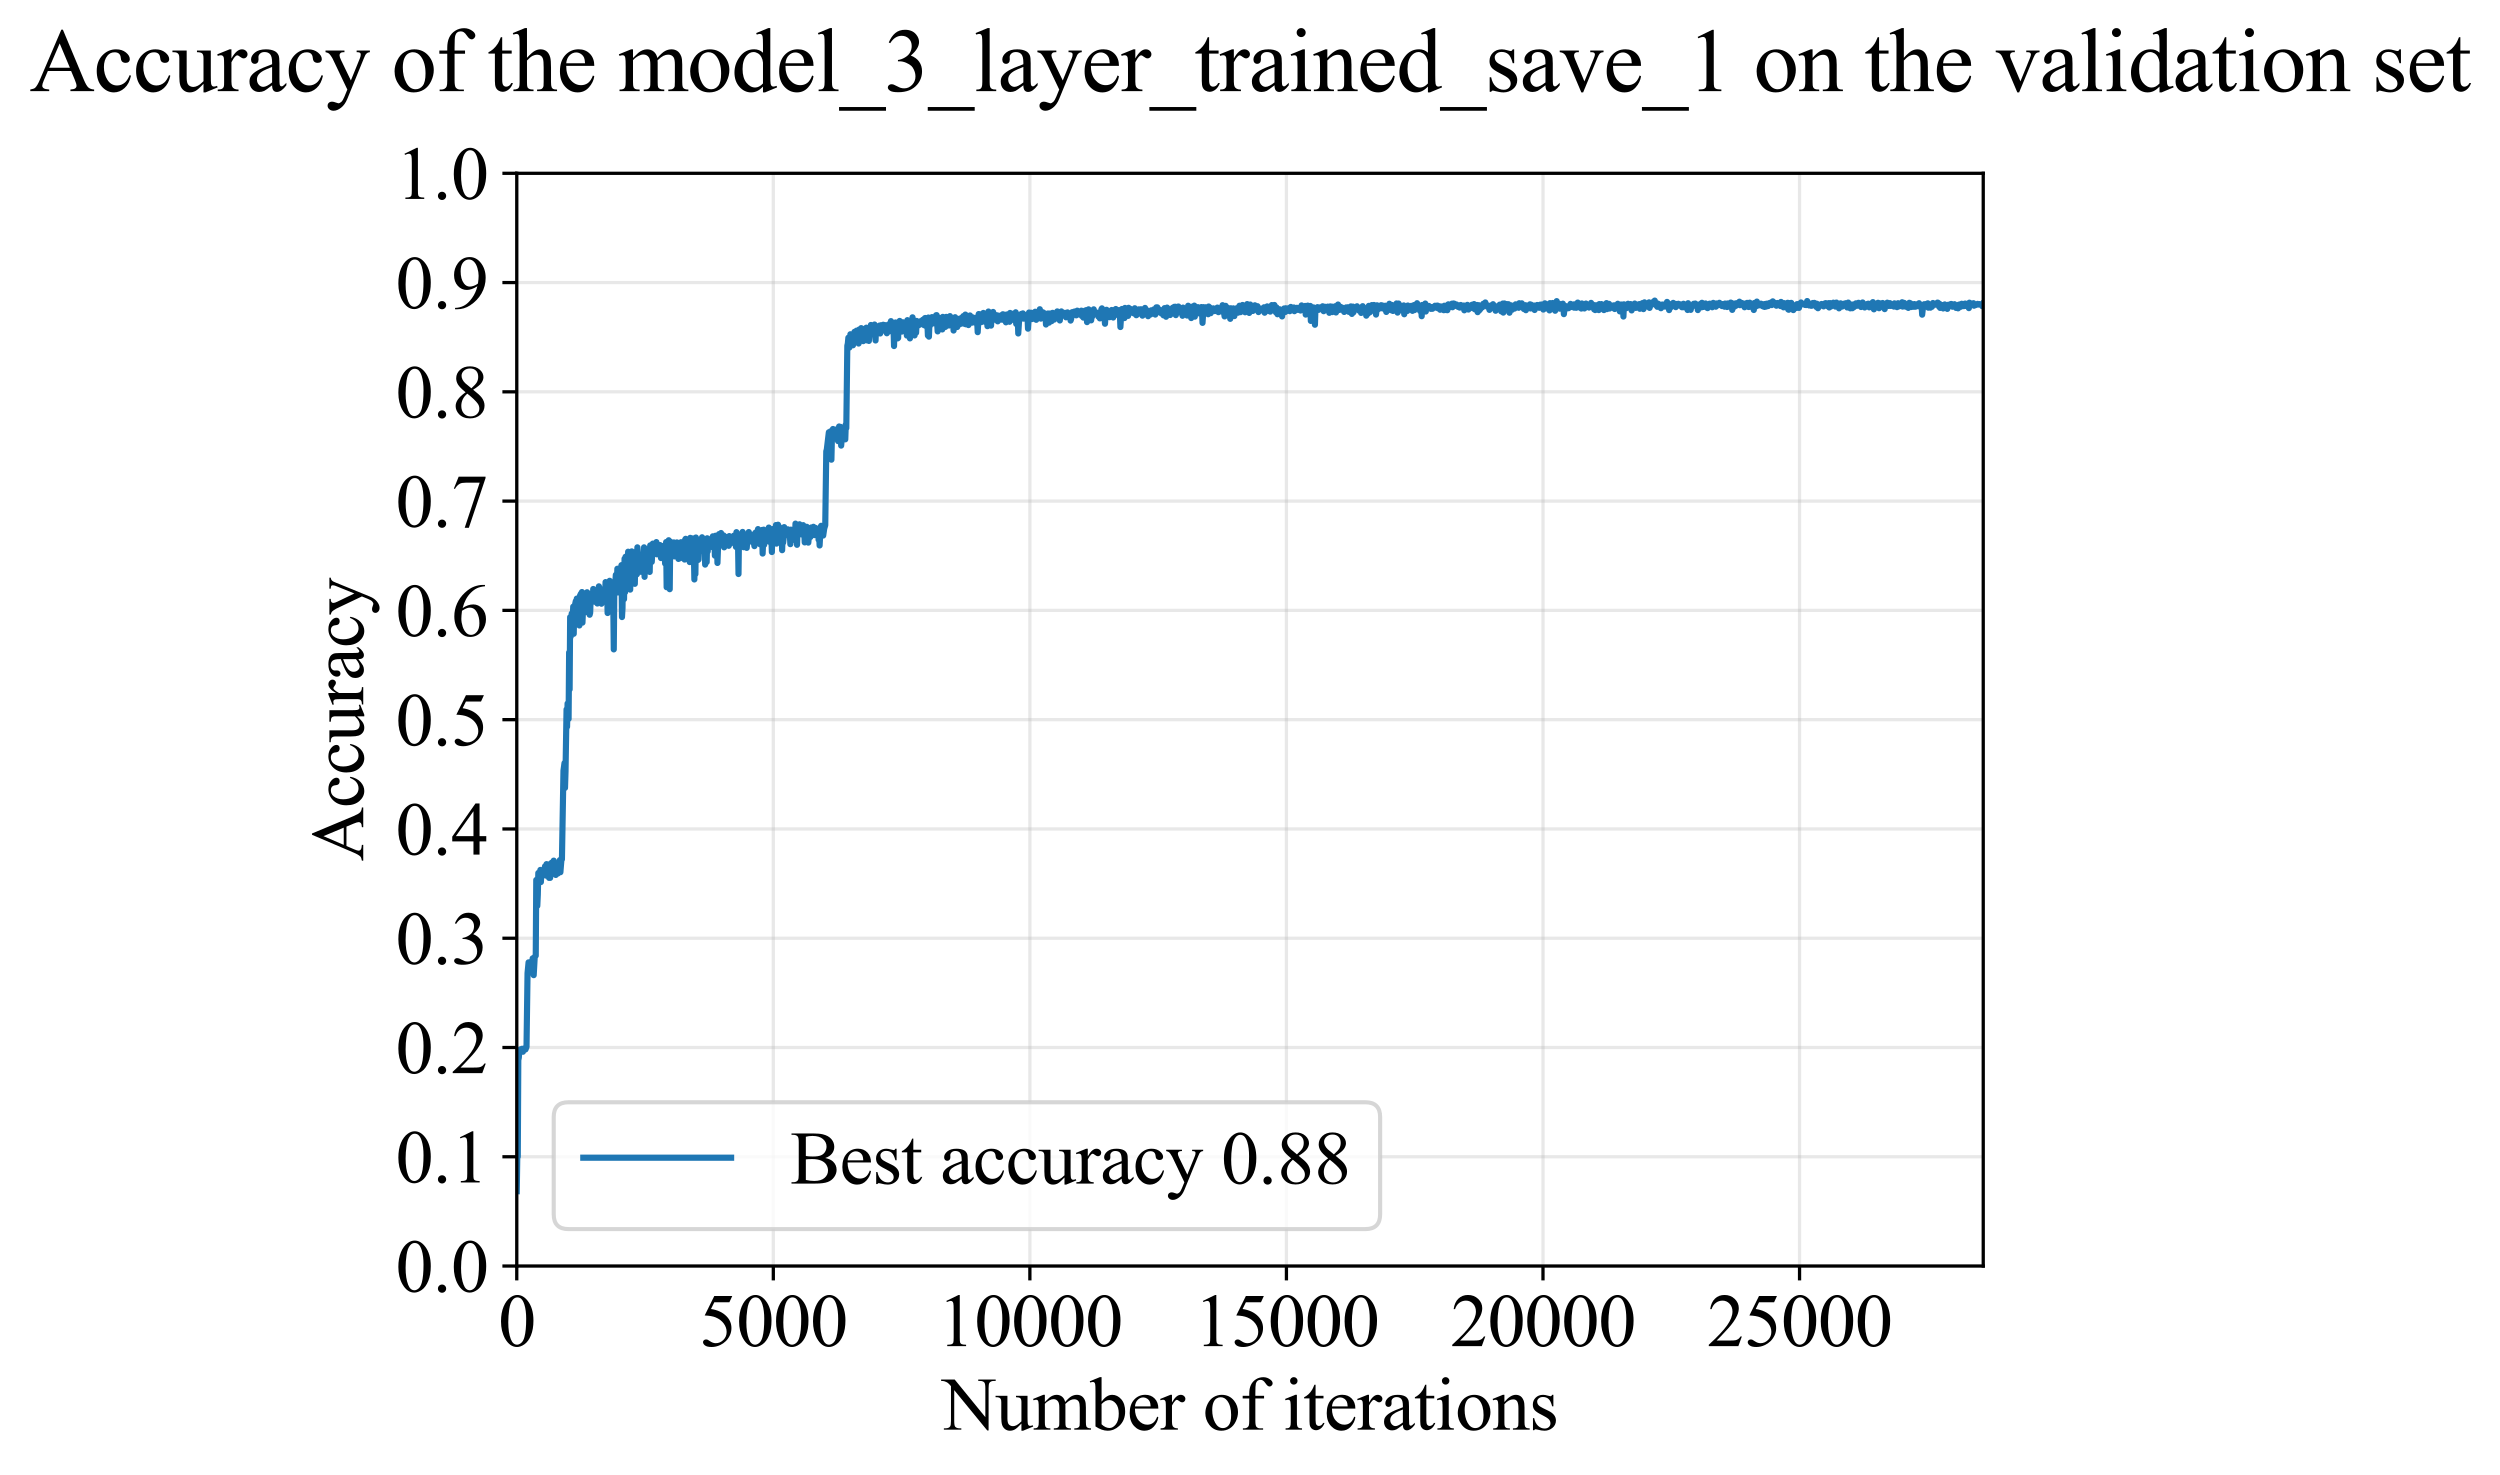 <?xml version="1.0" encoding="utf-8" standalone="no"?>
<!DOCTYPE svg PUBLIC "-//W3C//DTD SVG 1.1//EN"
  "http://www.w3.org/Graphics/SVG/1.1/DTD/svg11.dtd">
<svg xmlns:xlink="http://www.w3.org/1999/xlink" width="608.805pt" height="359.209pt" viewBox="0 0 608.805 359.209" xmlns="http://www.w3.org/2000/svg" version="1.1">
 <defs>
  <style type="text/css">*{stroke-linejoin: round; stroke-linecap: butt}</style>
 </defs>
 <g id="figure_1">
  <g id="patch_1">
   <path d="M 0 359.209 
L 608.805 359.209 
L 608.805 0 
L 0 0 
z
" style="fill: #ffffff"/>
  </g>
  <g id="axes_1">
   <g id="patch_2">
    <path d="M 125.843 308.31 
L 482.962 308.31 
L 482.962 42.199 
L 125.843 42.199 
z
" style="fill: #ffffff"/>
   </g>
   <g id="matplotlib.axis_1">
    <g id="xtick_1">
     <g id="line2d_1">
      <path d="M 125.843 308.31 
L 125.843 42.199 
" clip-path="url(#p68b5c8af8a)" style="fill: none; stroke: #b0b0b0; stroke-opacity: 0.3; stroke-width: 0.8; stroke-linecap: square"/>
     </g>
     <g id="line2d_2">
      <defs>
       <path id="m4688a4f11e" d="M 0 0 
L 0 3.5 
" style="stroke: #000000; stroke-width: 0.8"/>
      </defs>
      <g>
       <use xlink:href="#m4688a4f11e" x="125.843" y="308.31" style="stroke: #000000; stroke-width: 0.8"/>
      </g>
     </g>
     <g id="text_1">
      <!-- 0 -->
      <g transform="translate(121.343 327.809) scale(0.18 -0.18)">
       <defs>
        <path id="TimesNewRomanPSMT-30" d="M 231 2094 
Q 231 2819 450 3342 
Q 669 3866 1031 4122 
Q 1313 4325 1613 4325 
Q 2100 4325 2488 3828 
Q 2972 3213 2972 2159 
Q 2972 1422 2759 906 
Q 2547 391 2217 158 
Q 1888 -75 1581 -75 
Q 975 -75 572 641 
Q 231 1244 231 2094 
z
M 844 2016 
Q 844 1141 1059 588 
Q 1238 122 1591 122 
Q 1759 122 1940 273 
Q 2122 425 2216 781 
Q 2359 1319 2359 2297 
Q 2359 3022 2209 3506 
Q 2097 3866 1919 4016 
Q 1791 4119 1609 4119 
Q 1397 4119 1231 3928 
Q 1006 3669 925 3112 
Q 844 2556 844 2016 
z
" transform="scale(0.016)"/>
       </defs>
       <use xlink:href="#TimesNewRomanPSMT-30"/>
      </g>
     </g>
    </g>
    <g id="xtick_2">
     <g id="line2d_3">
      <path d="M 188.32 308.31 
L 188.32 42.199 
" clip-path="url(#p68b5c8af8a)" style="fill: none; stroke: #b0b0b0; stroke-opacity: 0.3; stroke-width: 0.8; stroke-linecap: square"/>
     </g>
     <g id="line2d_4">
      <g>
       <use xlink:href="#m4688a4f11e" x="188.32" y="308.31" style="stroke: #000000; stroke-width: 0.8"/>
      </g>
     </g>
     <g id="text_2">
      <!-- 5000 -->
      <g transform="translate(170.32 327.809) scale(0.18 -0.18)">
       <defs>
        <path id="TimesNewRomanPSMT-35" d="M 2778 4238 
L 2534 3706 
L 1259 3706 
L 981 3138 
Q 1809 3016 2294 2522 
Q 2709 2097 2709 1522 
Q 2709 1188 2573 903 
Q 2438 619 2231 419 
Q 2025 219 1772 97 
Q 1413 -75 1034 -75 
Q 653 -75 479 54 
Q 306 184 306 341 
Q 306 428 378 495 
Q 450 563 559 563 
Q 641 563 702 538 
Q 763 513 909 409 
Q 1144 247 1384 247 
Q 1750 247 2026 523 
Q 2303 800 2303 1197 
Q 2303 1581 2056 1914 
Q 1809 2247 1375 2428 
Q 1034 2569 447 2591 
L 1259 4238 
L 2778 4238 
z
" transform="scale(0.016)"/>
       </defs>
       <use xlink:href="#TimesNewRomanPSMT-35"/>
       <use xlink:href="#TimesNewRomanPSMT-30" transform="translate(50 0)"/>
       <use xlink:href="#TimesNewRomanPSMT-30" transform="translate(100 0)"/>
       <use xlink:href="#TimesNewRomanPSMT-30" transform="translate(150 0)"/>
      </g>
     </g>
    </g>
    <g id="xtick_3">
     <g id="line2d_5">
      <path d="M 250.797 308.31 
L 250.797 42.199 
" clip-path="url(#p68b5c8af8a)" style="fill: none; stroke: #b0b0b0; stroke-opacity: 0.3; stroke-width: 0.8; stroke-linecap: square"/>
     </g>
     <g id="line2d_6">
      <g>
       <use xlink:href="#m4688a4f11e" x="250.797" y="308.31" style="stroke: #000000; stroke-width: 0.8"/>
      </g>
     </g>
     <g id="text_3">
      <!-- 10000 -->
      <g transform="translate(228.297 327.809) scale(0.18 -0.18)">
       <defs>
        <path id="TimesNewRomanPSMT-31" d="M 750 3822 
L 1781 4325 
L 1884 4325 
L 1884 747 
Q 1884 391 1914 303 
Q 1944 216 2037 169 
Q 2131 122 2419 116 
L 2419 0 
L 825 0 
L 825 116 
Q 1125 122 1212 167 
Q 1300 213 1334 289 
Q 1369 366 1369 747 
L 1369 3034 
Q 1369 3497 1338 3628 
Q 1316 3728 1258 3775 
Q 1200 3822 1119 3822 
Q 1003 3822 797 3725 
L 750 3822 
z
" transform="scale(0.016)"/>
       </defs>
       <use xlink:href="#TimesNewRomanPSMT-31"/>
       <use xlink:href="#TimesNewRomanPSMT-30" transform="translate(50 0)"/>
       <use xlink:href="#TimesNewRomanPSMT-30" transform="translate(100 0)"/>
       <use xlink:href="#TimesNewRomanPSMT-30" transform="translate(150 0)"/>
       <use xlink:href="#TimesNewRomanPSMT-30" transform="translate(200 0)"/>
      </g>
     </g>
    </g>
    <g id="xtick_4">
     <g id="line2d_7">
      <path d="M 313.274 308.31 
L 313.274 42.199 
" clip-path="url(#p68b5c8af8a)" style="fill: none; stroke: #b0b0b0; stroke-opacity: 0.3; stroke-width: 0.8; stroke-linecap: square"/>
     </g>
     <g id="line2d_8">
      <g>
       <use xlink:href="#m4688a4f11e" x="313.274" y="308.31" style="stroke: #000000; stroke-width: 0.8"/>
      </g>
     </g>
     <g id="text_4">
      <!-- 15000 -->
      <g transform="translate(290.774 327.809) scale(0.18 -0.18)">
       <use xlink:href="#TimesNewRomanPSMT-31"/>
       <use xlink:href="#TimesNewRomanPSMT-35" transform="translate(50 0)"/>
       <use xlink:href="#TimesNewRomanPSMT-30" transform="translate(100 0)"/>
       <use xlink:href="#TimesNewRomanPSMT-30" transform="translate(150 0)"/>
       <use xlink:href="#TimesNewRomanPSMT-30" transform="translate(200 0)"/>
      </g>
     </g>
    </g>
    <g id="xtick_5">
     <g id="line2d_9">
      <path d="M 375.752 308.31 
L 375.752 42.199 
" clip-path="url(#p68b5c8af8a)" style="fill: none; stroke: #b0b0b0; stroke-opacity: 0.3; stroke-width: 0.8; stroke-linecap: square"/>
     </g>
     <g id="line2d_10">
      <g>
       <use xlink:href="#m4688a4f11e" x="375.752" y="308.31" style="stroke: #000000; stroke-width: 0.8"/>
      </g>
     </g>
     <g id="text_5">
      <!-- 20000 -->
      <g transform="translate(353.252 327.809) scale(0.18 -0.18)">
       <defs>
        <path id="TimesNewRomanPSMT-32" d="M 2934 816 
L 2638 0 
L 138 0 
L 138 116 
Q 1241 1122 1691 1759 
Q 2141 2397 2141 2925 
Q 2141 3328 1894 3587 
Q 1647 3847 1303 3847 
Q 991 3847 742 3664 
Q 494 3481 375 3128 
L 259 3128 
Q 338 3706 661 4015 
Q 984 4325 1469 4325 
Q 1984 4325 2329 3994 
Q 2675 3663 2675 3213 
Q 2675 2891 2525 2569 
Q 2294 2063 1775 1497 
Q 997 647 803 472 
L 1909 472 
Q 2247 472 2383 497 
Q 2519 522 2628 598 
Q 2738 675 2819 816 
L 2934 816 
z
" transform="scale(0.016)"/>
       </defs>
       <use xlink:href="#TimesNewRomanPSMT-32"/>
       <use xlink:href="#TimesNewRomanPSMT-30" transform="translate(50 0)"/>
       <use xlink:href="#TimesNewRomanPSMT-30" transform="translate(100 0)"/>
       <use xlink:href="#TimesNewRomanPSMT-30" transform="translate(150 0)"/>
       <use xlink:href="#TimesNewRomanPSMT-30" transform="translate(200 0)"/>
      </g>
     </g>
    </g>
    <g id="xtick_6">
     <g id="line2d_11">
      <path d="M 438.229 308.31 
L 438.229 42.199 
" clip-path="url(#p68b5c8af8a)" style="fill: none; stroke: #b0b0b0; stroke-opacity: 0.3; stroke-width: 0.8; stroke-linecap: square"/>
     </g>
     <g id="line2d_12">
      <g>
       <use xlink:href="#m4688a4f11e" x="438.229" y="308.31" style="stroke: #000000; stroke-width: 0.8"/>
      </g>
     </g>
     <g id="text_6">
      <!-- 25000 -->
      <g transform="translate(415.729 327.809) scale(0.18 -0.18)">
       <use xlink:href="#TimesNewRomanPSMT-32"/>
       <use xlink:href="#TimesNewRomanPSMT-35" transform="translate(50 0)"/>
       <use xlink:href="#TimesNewRomanPSMT-30" transform="translate(100 0)"/>
       <use xlink:href="#TimesNewRomanPSMT-30" transform="translate(150 0)"/>
       <use xlink:href="#TimesNewRomanPSMT-30" transform="translate(200 0)"/>
      </g>
     </g>
    </g>
    <g id="text_7">
     <!-- Number of iterations -->
     <g transform="translate(229.423 348.158) scale(0.18 -0.18)">
      <defs>
       <path id="TimesNewRomanPSMT-4e" d="M -84 4238 
L 1066 4238 
L 3656 1059 
L 3656 3503 
Q 3656 3894 3569 3991 
Q 3453 4122 3203 4122 
L 3056 4122 
L 3056 4238 
L 4531 4238 
L 4531 4122 
L 4381 4122 
Q 4113 4122 4000 3959 
Q 3931 3859 3931 3503 
L 3931 -69 
L 3819 -69 
L 1025 3344 
L 1025 734 
Q 1025 344 1109 247 
Q 1228 116 1475 116 
L 1625 116 
L 1625 0 
L 150 0 
L 150 116 
L 297 116 
Q 569 116 681 278 
Q 750 378 750 734 
L 750 3681 
Q 566 3897 470 3965 
Q 375 4034 191 4094 
Q 100 4122 -84 4122 
L -84 4238 
z
" transform="scale(0.016)"/>
       <path id="TimesNewRomanPSMT-75" d="M 2709 2863 
L 2709 1128 
Q 2709 631 2732 520 
Q 2756 409 2807 365 
Q 2859 322 2928 322 
Q 3025 322 3147 375 
L 3191 266 
L 2334 -88 
L 2194 -88 
L 2194 519 
Q 1825 119 1631 15 
Q 1438 -88 1222 -88 
Q 981 -88 804 51 
Q 628 191 559 409 
Q 491 628 491 1028 
L 491 2306 
Q 491 2509 447 2587 
Q 403 2666 317 2708 
Q 231 2750 6 2747 
L 6 2863 
L 1009 2863 
L 1009 947 
Q 1009 547 1148 422 
Q 1288 297 1484 297 
Q 1619 297 1789 381 
Q 1959 466 2194 703 
L 2194 2325 
Q 2194 2569 2105 2655 
Q 2016 2741 1734 2747 
L 1734 2863 
L 2709 2863 
z
" transform="scale(0.016)"/>
       <path id="TimesNewRomanPSMT-6d" d="M 1050 2338 
Q 1363 2650 1419 2697 
Q 1559 2816 1721 2881 
Q 1884 2947 2044 2947 
Q 2313 2947 2506 2790 
Q 2700 2634 2766 2338 
Q 3088 2713 3309 2830 
Q 3531 2947 3766 2947 
Q 3994 2947 4170 2830 
Q 4347 2713 4450 2447 
Q 4519 2266 4519 1878 
L 4519 647 
Q 4519 378 4559 278 
Q 4591 209 4675 161 
Q 4759 113 4950 113 
L 4950 0 
L 3538 0 
L 3538 113 
L 3597 113 
Q 3781 113 3884 184 
Q 3956 234 3988 344 
Q 4000 397 4000 647 
L 4000 1878 
Q 4000 2228 3916 2372 
Q 3794 2572 3525 2572 
Q 3359 2572 3192 2489 
Q 3025 2406 2788 2181 
L 2781 2147 
L 2788 2013 
L 2788 647 
Q 2788 353 2820 281 
Q 2853 209 2943 161 
Q 3034 113 3253 113 
L 3253 0 
L 1806 0 
L 1806 113 
Q 2044 113 2133 169 
Q 2222 225 2256 338 
Q 2272 391 2272 647 
L 2272 1878 
Q 2272 2228 2169 2381 
Q 2031 2581 1784 2581 
Q 1616 2581 1450 2491 
Q 1191 2353 1050 2181 
L 1050 647 
Q 1050 366 1089 281 
Q 1128 197 1204 155 
Q 1281 113 1516 113 
L 1516 0 
L 100 0 
L 100 113 
Q 297 113 375 155 
Q 453 197 493 289 
Q 534 381 534 647 
L 534 1741 
Q 534 2213 506 2350 
Q 484 2453 437 2492 
Q 391 2531 309 2531 
Q 222 2531 100 2484 
L 53 2597 
L 916 2947 
L 1050 2947 
L 1050 2338 
z
" transform="scale(0.016)"/>
       <path id="TimesNewRomanPSMT-62" d="M 984 2369 
Q 1400 2947 1881 2947 
Q 2322 2947 2650 2570 
Q 2978 2194 2978 1541 
Q 2978 778 2472 313 
Q 2038 -88 1503 -88 
Q 1253 -88 995 3 
Q 738 94 469 275 
L 469 3241 
Q 469 3728 445 3840 
Q 422 3953 372 3993 
Q 322 4034 247 4034 
Q 159 4034 28 3984 
L -16 4094 
L 844 4444 
L 984 4444 
L 984 2369 
z
M 984 2169 
L 984 456 
Q 1144 300 1314 220 
Q 1484 141 1663 141 
Q 1947 141 2192 453 
Q 2438 766 2438 1363 
Q 2438 1913 2192 2208 
Q 1947 2503 1634 2503 
Q 1469 2503 1303 2419 
Q 1178 2356 984 2169 
z
" transform="scale(0.016)"/>
       <path id="TimesNewRomanPSMT-65" d="M 681 1784 
Q 678 1147 991 784 
Q 1303 422 1725 422 
Q 2006 422 2214 576 
Q 2422 731 2563 1106 
L 2659 1044 
Q 2594 616 2278 264 
Q 1963 -88 1488 -88 
Q 972 -88 605 314 
Q 238 716 238 1394 
Q 238 2128 614 2539 
Q 991 2950 1559 2950 
Q 2041 2950 2350 2633 
Q 2659 2316 2659 1784 
L 681 1784 
z
M 681 1966 
L 2006 1966 
Q 1991 2241 1941 2353 
Q 1863 2528 1708 2628 
Q 1553 2728 1384 2728 
Q 1125 2728 920 2526 
Q 716 2325 681 1966 
z
" transform="scale(0.016)"/>
       <path id="TimesNewRomanPSMT-72" d="M 1038 2947 
L 1038 2303 
Q 1397 2947 1775 2947 
Q 1947 2947 2059 2842 
Q 2172 2738 2172 2600 
Q 2172 2478 2090 2393 
Q 2009 2309 1897 2309 
Q 1788 2309 1652 2417 
Q 1516 2525 1450 2525 
Q 1394 2525 1328 2463 
Q 1188 2334 1038 2041 
L 1038 669 
Q 1038 431 1097 309 
Q 1138 225 1241 169 
Q 1344 113 1538 113 
L 1538 0 
L 72 0 
L 72 113 
Q 291 113 397 181 
Q 475 231 506 341 
Q 522 394 522 644 
L 522 1753 
Q 522 2253 501 2348 
Q 481 2444 426 2487 
Q 372 2531 291 2531 
Q 194 2531 72 2484 
L 41 2597 
L 906 2947 
L 1038 2947 
z
" transform="scale(0.016)"/>
       <path id="TimesNewRomanPSMT-20" transform="scale(0.016)"/>
       <path id="TimesNewRomanPSMT-6f" d="M 1600 2947 
Q 2250 2947 2644 2453 
Q 2978 2031 2978 1484 
Q 2978 1100 2793 706 
Q 2609 313 2286 112 
Q 1963 -88 1566 -88 
Q 919 -88 538 428 
Q 216 863 216 1403 
Q 216 1797 411 2186 
Q 606 2575 925 2761 
Q 1244 2947 1600 2947 
z
M 1503 2744 
Q 1338 2744 1170 2645 
Q 1003 2547 900 2300 
Q 797 2053 797 1666 
Q 797 1041 1045 587 
Q 1294 134 1700 134 
Q 2003 134 2200 384 
Q 2397 634 2397 1244 
Q 2397 2006 2069 2444 
Q 1847 2744 1503 2744 
z
" transform="scale(0.016)"/>
       <path id="TimesNewRomanPSMT-66" d="M 1319 2638 
L 1319 756 
Q 1319 356 1406 250 
Q 1522 113 1716 113 
L 1975 113 
L 1975 0 
L 266 0 
L 266 113 
L 394 113 
Q 519 113 622 175 
Q 725 238 764 344 
Q 803 450 803 756 
L 803 2638 
L 247 2638 
L 247 2863 
L 803 2863 
L 803 3050 
Q 803 3478 940 3775 
Q 1078 4072 1361 4255 
Q 1644 4438 1997 4438 
Q 2325 4438 2600 4225 
Q 2781 4084 2781 3909 
Q 2781 3816 2700 3733 
Q 2619 3650 2525 3650 
Q 2453 3650 2373 3701 
Q 2294 3753 2178 3923 
Q 2063 4094 1966 4153 
Q 1869 4213 1750 4213 
Q 1606 4213 1506 4136 
Q 1406 4059 1362 3898 
Q 1319 3738 1319 3069 
L 1319 2863 
L 2056 2863 
L 2056 2638 
L 1319 2638 
z
" transform="scale(0.016)"/>
       <path id="TimesNewRomanPSMT-69" d="M 928 4444 
Q 1059 4444 1151 4351 
Q 1244 4259 1244 4128 
Q 1244 3997 1151 3903 
Q 1059 3809 928 3809 
Q 797 3809 703 3903 
Q 609 3997 609 4128 
Q 609 4259 701 4351 
Q 794 4444 928 4444 
z
M 1188 2947 
L 1188 647 
Q 1188 378 1227 289 
Q 1266 200 1342 156 
Q 1419 113 1622 113 
L 1622 0 
L 231 0 
L 231 113 
Q 441 113 512 153 
Q 584 194 626 287 
Q 669 381 669 647 
L 669 1750 
Q 669 2216 641 2353 
Q 619 2453 572 2492 
Q 525 2531 444 2531 
Q 356 2531 231 2484 
L 188 2597 
L 1050 2947 
L 1188 2947 
z
" transform="scale(0.016)"/>
       <path id="TimesNewRomanPSMT-74" d="M 1031 3803 
L 1031 2863 
L 1700 2863 
L 1700 2644 
L 1031 2644 
L 1031 788 
Q 1031 509 1111 412 
Q 1191 316 1316 316 
Q 1419 316 1516 380 
Q 1613 444 1666 569 
L 1788 569 
Q 1678 263 1478 108 
Q 1278 -47 1066 -47 
Q 922 -47 784 33 
Q 647 113 581 261 
Q 516 409 516 719 
L 516 2644 
L 63 2644 
L 63 2747 
Q 234 2816 414 2980 
Q 594 3144 734 3369 
Q 806 3488 934 3803 
L 1031 3803 
z
" transform="scale(0.016)"/>
       <path id="TimesNewRomanPSMT-61" d="M 1822 413 
Q 1381 72 1269 19 
Q 1100 -59 909 -59 
Q 613 -59 420 144 
Q 228 347 228 678 
Q 228 888 322 1041 
Q 450 1253 767 1440 
Q 1084 1628 1822 1897 
L 1822 2009 
Q 1822 2438 1686 2597 
Q 1550 2756 1291 2756 
Q 1094 2756 978 2650 
Q 859 2544 859 2406 
L 866 2225 
Q 866 2081 792 2003 
Q 719 1925 600 1925 
Q 484 1925 411 2006 
Q 338 2088 338 2228 
Q 338 2497 613 2722 
Q 888 2947 1384 2947 
Q 1766 2947 2009 2819 
Q 2194 2722 2281 2516 
Q 2338 2381 2338 1966 
L 2338 994 
Q 2338 584 2353 492 
Q 2369 400 2405 369 
Q 2441 338 2488 338 
Q 2538 338 2575 359 
Q 2641 400 2828 588 
L 2828 413 
Q 2478 -56 2159 -56 
Q 2006 -56 1915 50 
Q 1825 156 1822 413 
z
M 1822 616 
L 1822 1706 
Q 1350 1519 1213 1441 
Q 966 1303 859 1153 
Q 753 1003 753 825 
Q 753 600 887 451 
Q 1022 303 1197 303 
Q 1434 303 1822 616 
z
" transform="scale(0.016)"/>
       <path id="TimesNewRomanPSMT-6e" d="M 1034 2341 
Q 1538 2947 1994 2947 
Q 2228 2947 2397 2830 
Q 2566 2713 2666 2444 
Q 2734 2256 2734 1869 
L 2734 647 
Q 2734 375 2778 278 
Q 2813 200 2889 156 
Q 2966 113 3172 113 
L 3172 0 
L 1756 0 
L 1756 113 
L 1816 113 
Q 2016 113 2095 173 
Q 2175 234 2206 353 
Q 2219 400 2219 647 
L 2219 1819 
Q 2219 2209 2117 2386 
Q 2016 2563 1775 2563 
Q 1403 2563 1034 2156 
L 1034 647 
Q 1034 356 1069 288 
Q 1113 197 1189 155 
Q 1266 113 1500 113 
L 1500 0 
L 84 0 
L 84 113 
L 147 113 
Q 366 113 442 223 
Q 519 334 519 647 
L 519 1709 
Q 519 2225 495 2337 
Q 472 2450 423 2490 
Q 375 2531 294 2531 
Q 206 2531 84 2484 
L 38 2597 
L 900 2947 
L 1034 2947 
L 1034 2341 
z
" transform="scale(0.016)"/>
       <path id="TimesNewRomanPSMT-73" d="M 2050 2947 
L 2050 1972 
L 1947 1972 
Q 1828 2431 1642 2597 
Q 1456 2763 1169 2763 
Q 950 2763 815 2647 
Q 681 2531 681 2391 
Q 681 2216 781 2091 
Q 878 1963 1175 1819 
L 1631 1597 
Q 2266 1288 2266 781 
Q 2266 391 1970 151 
Q 1675 -88 1309 -88 
Q 1047 -88 709 6 
Q 606 38 541 38 
Q 469 38 428 -44 
L 325 -44 
L 325 978 
L 428 978 
Q 516 541 762 319 
Q 1009 97 1316 97 
Q 1531 97 1667 223 
Q 1803 350 1803 528 
Q 1803 744 1651 891 
Q 1500 1038 1047 1263 
Q 594 1488 453 1669 
Q 313 1847 313 2119 
Q 313 2472 555 2709 
Q 797 2947 1181 2947 
Q 1350 2947 1591 2875 
Q 1750 2828 1803 2828 
Q 1853 2828 1881 2850 
Q 1909 2872 1947 2947 
L 2050 2947 
z
" transform="scale(0.016)"/>
      </defs>
      <use xlink:href="#TimesNewRomanPSMT-4e"/>
      <use xlink:href="#TimesNewRomanPSMT-75" transform="translate(72.217 0)"/>
      <use xlink:href="#TimesNewRomanPSMT-6d" transform="translate(122.217 0)"/>
      <use xlink:href="#TimesNewRomanPSMT-62" transform="translate(200 0)"/>
      <use xlink:href="#TimesNewRomanPSMT-65" transform="translate(250 0)"/>
      <use xlink:href="#TimesNewRomanPSMT-72" transform="translate(294.385 0)"/>
      <use xlink:href="#TimesNewRomanPSMT-20" transform="translate(327.686 0)"/>
      <use xlink:href="#TimesNewRomanPSMT-6f" transform="translate(352.686 0)"/>
      <use xlink:href="#TimesNewRomanPSMT-66" transform="translate(402.686 0)"/>
      <use xlink:href="#TimesNewRomanPSMT-20" transform="translate(435.986 0)"/>
      <use xlink:href="#TimesNewRomanPSMT-69" transform="translate(460.986 0)"/>
      <use xlink:href="#TimesNewRomanPSMT-74" transform="translate(488.77 0)"/>
      <use xlink:href="#TimesNewRomanPSMT-65" transform="translate(516.553 0)"/>
      <use xlink:href="#TimesNewRomanPSMT-72" transform="translate(560.938 0)"/>
      <use xlink:href="#TimesNewRomanPSMT-61" transform="translate(594.238 0)"/>
      <use xlink:href="#TimesNewRomanPSMT-74" transform="translate(638.623 0)"/>
      <use xlink:href="#TimesNewRomanPSMT-69" transform="translate(666.406 0)"/>
      <use xlink:href="#TimesNewRomanPSMT-6f" transform="translate(694.189 0)"/>
      <use xlink:href="#TimesNewRomanPSMT-6e" transform="translate(744.189 0)"/>
      <use xlink:href="#TimesNewRomanPSMT-73" transform="translate(794.189 0)"/>
     </g>
    </g>
   </g>
   <g id="matplotlib.axis_2">
    <g id="ytick_1">
     <g id="line2d_13">
      <path d="M 125.843 308.31 
L 482.962 308.31 
" clip-path="url(#p68b5c8af8a)" style="fill: none; stroke: #b0b0b0; stroke-opacity: 0.3; stroke-width: 0.8; stroke-linecap: square"/>
     </g>
     <g id="line2d_14">
      <defs>
       <path id="m6ee9e72252" d="M 0 0 
L -3.5 0 
" style="stroke: #000000; stroke-width: 0.8"/>
      </defs>
      <g>
       <use xlink:href="#m6ee9e72252" x="125.843" y="308.31" style="stroke: #000000; stroke-width: 0.8"/>
      </g>
     </g>
     <g id="text_8">
      <!-- 0.0 -->
      <g transform="translate(96.343 314.56) scale(0.18 -0.18)">
       <defs>
        <path id="TimesNewRomanPSMT-2e" d="M 800 606 
Q 947 606 1047 504 
Q 1147 403 1147 259 
Q 1147 116 1045 14 
Q 944 -88 800 -88 
Q 656 -88 554 14 
Q 453 116 453 259 
Q 453 406 554 506 
Q 656 606 800 606 
z
" transform="scale(0.016)"/>
       </defs>
       <use xlink:href="#TimesNewRomanPSMT-30"/>
       <use xlink:href="#TimesNewRomanPSMT-2e" transform="translate(50 0)"/>
       <use xlink:href="#TimesNewRomanPSMT-30" transform="translate(75 0)"/>
      </g>
     </g>
    </g>
    <g id="ytick_2">
     <g id="line2d_15">
      <path d="M 125.843 281.699 
L 482.962 281.699 
" clip-path="url(#p68b5c8af8a)" style="fill: none; stroke: #b0b0b0; stroke-opacity: 0.3; stroke-width: 0.8; stroke-linecap: square"/>
     </g>
     <g id="line2d_16">
      <g>
       <use xlink:href="#m6ee9e72252" x="125.843" y="281.699" style="stroke: #000000; stroke-width: 0.8"/>
      </g>
     </g>
     <g id="text_9">
      <!-- 0.1 -->
      <g transform="translate(96.343 287.949) scale(0.18 -0.18)">
       <use xlink:href="#TimesNewRomanPSMT-30"/>
       <use xlink:href="#TimesNewRomanPSMT-2e" transform="translate(50 0)"/>
       <use xlink:href="#TimesNewRomanPSMT-31" transform="translate(75 0)"/>
      </g>
     </g>
    </g>
    <g id="ytick_3">
     <g id="line2d_17">
      <path d="M 125.843 255.088 
L 482.962 255.088 
" clip-path="url(#p68b5c8af8a)" style="fill: none; stroke: #b0b0b0; stroke-opacity: 0.3; stroke-width: 0.8; stroke-linecap: square"/>
     </g>
     <g id="line2d_18">
      <g>
       <use xlink:href="#m6ee9e72252" x="125.843" y="255.088" style="stroke: #000000; stroke-width: 0.8"/>
      </g>
     </g>
     <g id="text_10">
      <!-- 0.2 -->
      <g transform="translate(96.343 261.337) scale(0.18 -0.18)">
       <use xlink:href="#TimesNewRomanPSMT-30"/>
       <use xlink:href="#TimesNewRomanPSMT-2e" transform="translate(50 0)"/>
       <use xlink:href="#TimesNewRomanPSMT-32" transform="translate(75 0)"/>
      </g>
     </g>
    </g>
    <g id="ytick_4">
     <g id="line2d_19">
      <path d="M 125.843 228.477 
L 482.962 228.477 
" clip-path="url(#p68b5c8af8a)" style="fill: none; stroke: #b0b0b0; stroke-opacity: 0.3; stroke-width: 0.8; stroke-linecap: square"/>
     </g>
     <g id="line2d_20">
      <g>
       <use xlink:href="#m6ee9e72252" x="125.843" y="228.477" style="stroke: #000000; stroke-width: 0.8"/>
      </g>
     </g>
     <g id="text_11">
      <!-- 0.3 -->
      <g transform="translate(96.343 234.726) scale(0.18 -0.18)">
       <defs>
        <path id="TimesNewRomanPSMT-33" d="M 325 3431 
Q 506 3859 782 4092 
Q 1059 4325 1472 4325 
Q 1981 4325 2253 3994 
Q 2459 3747 2459 3466 
Q 2459 3003 1878 2509 
Q 2269 2356 2469 2072 
Q 2669 1788 2669 1403 
Q 2669 853 2319 450 
Q 1863 -75 997 -75 
Q 569 -75 414 31 
Q 259 138 259 259 
Q 259 350 332 419 
Q 406 488 509 488 
Q 588 488 669 463 
Q 722 447 909 348 
Q 1097 250 1169 231 
Q 1284 197 1416 197 
Q 1734 197 1970 444 
Q 2206 691 2206 1028 
Q 2206 1275 2097 1509 
Q 2016 1684 1919 1775 
Q 1784 1900 1550 2001 
Q 1316 2103 1072 2103 
L 972 2103 
L 972 2197 
Q 1219 2228 1467 2375 
Q 1716 2522 1828 2728 
Q 1941 2934 1941 3181 
Q 1941 3503 1739 3701 
Q 1538 3900 1238 3900 
Q 753 3900 428 3381 
L 325 3431 
z
" transform="scale(0.016)"/>
       </defs>
       <use xlink:href="#TimesNewRomanPSMT-30"/>
       <use xlink:href="#TimesNewRomanPSMT-2e" transform="translate(50 0)"/>
       <use xlink:href="#TimesNewRomanPSMT-33" transform="translate(75 0)"/>
      </g>
     </g>
    </g>
    <g id="ytick_5">
     <g id="line2d_21">
      <path d="M 125.843 201.866 
L 482.962 201.866 
" clip-path="url(#p68b5c8af8a)" style="fill: none; stroke: #b0b0b0; stroke-opacity: 0.3; stroke-width: 0.8; stroke-linecap: square"/>
     </g>
     <g id="line2d_22">
      <g>
       <use xlink:href="#m6ee9e72252" x="125.843" y="201.866" style="stroke: #000000; stroke-width: 0.8"/>
      </g>
     </g>
     <g id="text_12">
      <!-- 0.4 -->
      <g transform="translate(96.343 208.115) scale(0.18 -0.18)">
       <defs>
        <path id="TimesNewRomanPSMT-34" d="M 2978 1563 
L 2978 1119 
L 2409 1119 
L 2409 0 
L 1894 0 
L 1894 1119 
L 100 1119 
L 100 1519 
L 2066 4325 
L 2409 4325 
L 2409 1563 
L 2978 1563 
z
M 1894 1563 
L 1894 3666 
L 406 1563 
L 1894 1563 
z
" transform="scale(0.016)"/>
       </defs>
       <use xlink:href="#TimesNewRomanPSMT-30"/>
       <use xlink:href="#TimesNewRomanPSMT-2e" transform="translate(50 0)"/>
       <use xlink:href="#TimesNewRomanPSMT-34" transform="translate(75 0)"/>
      </g>
     </g>
    </g>
    <g id="ytick_6">
     <g id="line2d_23">
      <path d="M 125.843 175.255 
L 482.962 175.255 
" clip-path="url(#p68b5c8af8a)" style="fill: none; stroke: #b0b0b0; stroke-opacity: 0.3; stroke-width: 0.8; stroke-linecap: square"/>
     </g>
     <g id="line2d_24">
      <g>
       <use xlink:href="#m6ee9e72252" x="125.843" y="175.255" style="stroke: #000000; stroke-width: 0.8"/>
      </g>
     </g>
     <g id="text_13">
      <!-- 0.5 -->
      <g transform="translate(96.343 181.504) scale(0.18 -0.18)">
       <use xlink:href="#TimesNewRomanPSMT-30"/>
       <use xlink:href="#TimesNewRomanPSMT-2e" transform="translate(50 0)"/>
       <use xlink:href="#TimesNewRomanPSMT-35" transform="translate(75 0)"/>
      </g>
     </g>
    </g>
    <g id="ytick_7">
     <g id="line2d_25">
      <path d="M 125.843 148.643 
L 482.962 148.643 
" clip-path="url(#p68b5c8af8a)" style="fill: none; stroke: #b0b0b0; stroke-opacity: 0.3; stroke-width: 0.8; stroke-linecap: square"/>
     </g>
     <g id="line2d_26">
      <g>
       <use xlink:href="#m6ee9e72252" x="125.843" y="148.643" style="stroke: #000000; stroke-width: 0.8"/>
      </g>
     </g>
     <g id="text_14">
      <!-- 0.6 -->
      <g transform="translate(96.343 154.893) scale(0.18 -0.18)">
       <defs>
        <path id="TimesNewRomanPSMT-36" d="M 2869 4325 
L 2869 4209 
Q 2456 4169 2195 4045 
Q 1934 3922 1679 3669 
Q 1425 3416 1258 3105 
Q 1091 2794 978 2366 
Q 1428 2675 1881 2675 
Q 2316 2675 2634 2325 
Q 2953 1975 2953 1425 
Q 2953 894 2631 456 
Q 2244 -75 1606 -75 
Q 1172 -75 869 213 
Q 275 772 275 1663 
Q 275 2231 503 2743 
Q 731 3256 1154 3653 
Q 1578 4050 1965 4187 
Q 2353 4325 2688 4325 
L 2869 4325 
z
M 925 2138 
Q 869 1716 869 1456 
Q 869 1156 980 804 
Q 1091 453 1309 247 
Q 1469 100 1697 100 
Q 1969 100 2183 356 
Q 2397 613 2397 1088 
Q 2397 1622 2184 2012 
Q 1972 2403 1581 2403 
Q 1463 2403 1327 2353 
Q 1191 2303 925 2138 
z
" transform="scale(0.016)"/>
       </defs>
       <use xlink:href="#TimesNewRomanPSMT-30"/>
       <use xlink:href="#TimesNewRomanPSMT-2e" transform="translate(50 0)"/>
       <use xlink:href="#TimesNewRomanPSMT-36" transform="translate(75 0)"/>
      </g>
     </g>
    </g>
    <g id="ytick_8">
     <g id="line2d_27">
      <path d="M 125.843 122.032 
L 482.962 122.032 
" clip-path="url(#p68b5c8af8a)" style="fill: none; stroke: #b0b0b0; stroke-opacity: 0.3; stroke-width: 0.8; stroke-linecap: square"/>
     </g>
     <g id="line2d_28">
      <g>
       <use xlink:href="#m6ee9e72252" x="125.843" y="122.032" style="stroke: #000000; stroke-width: 0.8"/>
      </g>
     </g>
     <g id="text_15">
      <!-- 0.7 -->
      <g transform="translate(96.343 128.281) scale(0.18 -0.18)">
       <defs>
        <path id="TimesNewRomanPSMT-37" d="M 644 4238 
L 2916 4238 
L 2916 4119 
L 1503 -88 
L 1153 -88 
L 2419 3728 
L 1253 3728 
Q 900 3728 750 3644 
Q 488 3500 328 3200 
L 238 3234 
L 644 4238 
z
" transform="scale(0.016)"/>
       </defs>
       <use xlink:href="#TimesNewRomanPSMT-30"/>
       <use xlink:href="#TimesNewRomanPSMT-2e" transform="translate(50 0)"/>
       <use xlink:href="#TimesNewRomanPSMT-37" transform="translate(75 0)"/>
      </g>
     </g>
    </g>
    <g id="ytick_9">
     <g id="line2d_29">
      <path d="M 125.843 95.421 
L 482.962 95.421 
" clip-path="url(#p68b5c8af8a)" style="fill: none; stroke: #b0b0b0; stroke-opacity: 0.3; stroke-width: 0.8; stroke-linecap: square"/>
     </g>
     <g id="line2d_30">
      <g>
       <use xlink:href="#m6ee9e72252" x="125.843" y="95.421" style="stroke: #000000; stroke-width: 0.8"/>
      </g>
     </g>
     <g id="text_16">
      <!-- 0.8 -->
      <g transform="translate(96.343 101.67) scale(0.18 -0.18)">
       <defs>
        <path id="TimesNewRomanPSMT-38" d="M 1228 2134 
Q 725 2547 579 2797 
Q 434 3047 434 3316 
Q 434 3728 753 4026 
Q 1072 4325 1600 4325 
Q 2113 4325 2425 4047 
Q 2738 3769 2738 3413 
Q 2738 3175 2569 2928 
Q 2400 2681 1866 2347 
Q 2416 1922 2594 1678 
Q 2831 1359 2831 1006 
Q 2831 559 2490 242 
Q 2150 -75 1597 -75 
Q 994 -75 656 303 
Q 388 606 388 966 
Q 388 1247 577 1523 
Q 766 1800 1228 2134 
z
M 1719 2469 
Q 2094 2806 2194 3001 
Q 2294 3197 2294 3444 
Q 2294 3772 2109 3958 
Q 1925 4144 1606 4144 
Q 1288 4144 1088 3959 
Q 888 3775 888 3528 
Q 888 3366 970 3203 
Q 1053 3041 1206 2894 
L 1719 2469 
z
M 1375 2016 
Q 1116 1797 991 1539 
Q 866 1281 866 981 
Q 866 578 1086 336 
Q 1306 94 1647 94 
Q 1984 94 2187 284 
Q 2391 475 2391 747 
Q 2391 972 2272 1150 
Q 2050 1481 1375 2016 
z
" transform="scale(0.016)"/>
       </defs>
       <use xlink:href="#TimesNewRomanPSMT-30"/>
       <use xlink:href="#TimesNewRomanPSMT-2e" transform="translate(50 0)"/>
       <use xlink:href="#TimesNewRomanPSMT-38" transform="translate(75 0)"/>
      </g>
     </g>
    </g>
    <g id="ytick_10">
     <g id="line2d_31">
      <path d="M 125.843 68.81 
L 482.962 68.81 
" clip-path="url(#p68b5c8af8a)" style="fill: none; stroke: #b0b0b0; stroke-opacity: 0.3; stroke-width: 0.8; stroke-linecap: square"/>
     </g>
     <g id="line2d_32">
      <g>
       <use xlink:href="#m6ee9e72252" x="125.843" y="68.81" style="stroke: #000000; stroke-width: 0.8"/>
      </g>
     </g>
     <g id="text_17">
      <!-- 0.9 -->
      <g transform="translate(96.343 75.059) scale(0.18 -0.18)">
       <defs>
        <path id="TimesNewRomanPSMT-39" d="M 338 -88 
L 338 28 
Q 744 34 1094 217 
Q 1444 400 1770 856 
Q 2097 1313 2225 1859 
Q 1734 1544 1338 1544 
Q 891 1544 572 1889 
Q 253 2234 253 2806 
Q 253 3363 572 3797 
Q 956 4325 1575 4325 
Q 2097 4325 2469 3894 
Q 2925 3359 2925 2575 
Q 2925 1869 2578 1258 
Q 2231 647 1613 244 
Q 1109 -88 516 -88 
L 338 -88 
z
M 2275 2091 
Q 2331 2497 2331 2741 
Q 2331 3044 2228 3395 
Q 2125 3747 1936 3934 
Q 1747 4122 1506 4122 
Q 1228 4122 1018 3872 
Q 809 3622 809 3128 
Q 809 2469 1088 2097 
Q 1291 1828 1588 1828 
Q 1731 1828 1928 1897 
Q 2125 1966 2275 2091 
z
" transform="scale(0.016)"/>
       </defs>
       <use xlink:href="#TimesNewRomanPSMT-30"/>
       <use xlink:href="#TimesNewRomanPSMT-2e" transform="translate(50 0)"/>
       <use xlink:href="#TimesNewRomanPSMT-39" transform="translate(75 0)"/>
      </g>
     </g>
    </g>
    <g id="ytick_11">
     <g id="line2d_33">
      <path d="M 125.843 42.199 
L 482.962 42.199 
" clip-path="url(#p68b5c8af8a)" style="fill: none; stroke: #b0b0b0; stroke-opacity: 0.3; stroke-width: 0.8; stroke-linecap: square"/>
     </g>
     <g id="line2d_34">
      <g>
       <use xlink:href="#m6ee9e72252" x="125.843" y="42.199" style="stroke: #000000; stroke-width: 0.8"/>
      </g>
     </g>
     <g id="text_18">
      <!-- 1.0 -->
      <g transform="translate(96.343 48.448) scale(0.18 -0.18)">
       <use xlink:href="#TimesNewRomanPSMT-31"/>
       <use xlink:href="#TimesNewRomanPSMT-2e" transform="translate(50 0)"/>
       <use xlink:href="#TimesNewRomanPSMT-30" transform="translate(75 0)"/>
      </g>
     </g>
    </g>
    <g id="text_19">
     <!-- Accuracy -->
     <g transform="translate(88.458 209.732) rotate(-90) scale(0.18 -0.18)">
      <defs>
       <path id="TimesNewRomanPSMT-41" d="M 2928 1419 
L 1288 1419 
L 1000 750 
Q 894 503 894 381 
Q 894 284 986 211 
Q 1078 138 1384 116 
L 1384 0 
L 50 0 
L 50 116 
Q 316 163 394 238 
Q 553 388 747 847 
L 2238 4334 
L 2347 4334 
L 3822 809 
Q 4000 384 4145 257 
Q 4291 131 4550 116 
L 4550 0 
L 2878 0 
L 2878 116 
Q 3131 128 3220 200 
Q 3309 272 3309 375 
Q 3309 513 3184 809 
L 2928 1419 
z
M 2841 1650 
L 2122 3363 
L 1384 1650 
L 2841 1650 
z
" transform="scale(0.016)"/>
       <path id="TimesNewRomanPSMT-63" d="M 2631 1088 
Q 2516 522 2178 217 
Q 1841 -88 1431 -88 
Q 944 -88 581 321 
Q 219 731 219 1428 
Q 219 2103 620 2525 
Q 1022 2947 1584 2947 
Q 2006 2947 2278 2723 
Q 2550 2500 2550 2259 
Q 2550 2141 2473 2067 
Q 2397 1994 2259 1994 
Q 2075 1994 1981 2113 
Q 1928 2178 1911 2362 
Q 1894 2547 1784 2644 
Q 1675 2738 1481 2738 
Q 1169 2738 978 2506 
Q 725 2200 725 1697 
Q 725 1184 976 792 
Q 1228 400 1656 400 
Q 1963 400 2206 609 
Q 2378 753 2541 1131 
L 2631 1088 
z
" transform="scale(0.016)"/>
       <path id="TimesNewRomanPSMT-79" d="M 38 2863 
L 1372 2863 
L 1372 2747 
L 1306 2747 
Q 1166 2747 1095 2686 
Q 1025 2625 1025 2534 
Q 1025 2413 1128 2197 
L 1825 753 
L 2466 2334 
Q 2519 2463 2519 2588 
Q 2519 2644 2497 2672 
Q 2472 2706 2419 2726 
Q 2366 2747 2231 2747 
L 2231 2863 
L 3163 2863 
L 3163 2747 
Q 3047 2734 2984 2696 
Q 2922 2659 2847 2556 
Q 2819 2513 2741 2316 
L 1575 -541 
Q 1406 -956 1132 -1168 
Q 859 -1381 606 -1381 
Q 422 -1381 303 -1275 
Q 184 -1169 184 -1031 
Q 184 -900 270 -820 
Q 356 -741 506 -741 
Q 609 -741 788 -809 
Q 913 -856 944 -856 
Q 1038 -856 1148 -759 
Q 1259 -663 1372 -384 
L 1575 113 
L 547 2272 
Q 500 2369 397 2513 
Q 319 2622 269 2659 
Q 197 2709 38 2747 
L 38 2863 
z
" transform="scale(0.016)"/>
      </defs>
      <use xlink:href="#TimesNewRomanPSMT-41"/>
      <use xlink:href="#TimesNewRomanPSMT-63" transform="translate(72.217 0)"/>
      <use xlink:href="#TimesNewRomanPSMT-63" transform="translate(116.602 0)"/>
      <use xlink:href="#TimesNewRomanPSMT-75" transform="translate(160.986 0)"/>
      <use xlink:href="#TimesNewRomanPSMT-72" transform="translate(210.986 0)"/>
      <use xlink:href="#TimesNewRomanPSMT-61" transform="translate(244.287 0)"/>
      <use xlink:href="#TimesNewRomanPSMT-63" transform="translate(288.672 0)"/>
      <use xlink:href="#TimesNewRomanPSMT-79" transform="translate(333.057 0)"/>
     </g>
    </g>
   </g>
   <g id="line2d_35">
    <path d="M 125.843 290.082 
L 125.967 281.726 
L 126.092 281.699 
L 126.217 258.175 
L 126.342 257.563 
L 126.467 255.94 
L 126.592 256.339 
L 126.717 255.54 
L 126.967 255.514 
L 127.092 255.407 
L 127.342 256.126 
L 127.467 255.381 
L 127.592 255.354 
L 127.717 255.62 
L 127.842 255.221 
L 127.967 255.567 
L 128.217 254.928 
L 128.467 236.992 
L 128.717 234.358 
L 128.842 235.635 
L 129.092 234.305 
L 129.217 234.438 
L 129.342 236.673 
L 129.467 235.183 
L 129.592 236.168 
L 129.717 233.373 
L 129.842 233.693 
L 129.967 237.471 
L 130.217 233.001 
L 130.467 232.735 
L 130.592 214.293 
L 130.717 215.171 
L 130.842 220.6 
L 130.967 217.886 
L 131.092 212.59 
L 131.217 214.479 
L 131.342 212.617 
L 131.467 214.187 
L 131.592 211.845 
L 131.717 214.799 
L 131.842 212.031 
L 131.967 212.084 
L 132.092 213.282 
L 132.217 212.563 
L 132.342 213.122 
L 132.467 212.83 
L 132.717 210.967 
L 132.842 211.526 
L 132.967 213.229 
L 133.092 210.435 
L 133.217 210.993 
L 133.342 212.244 
L 133.467 210.514 
L 133.717 213.788 
L 133.842 210.461 
L 133.967 213.788 
L 134.217 210.727 
L 134.342 210.089 
L 134.592 212.67 
L 134.842 209.583 
L 134.967 212.324 
L 135.092 210.727 
L 135.217 210.674 
L 135.342 213.069 
L 135.592 210.301 
L 135.717 210.967 
L 135.842 212.723 
L 136.092 210.168 
L 136.217 211.951 
L 136.342 209.45 
L 136.467 212.404 
L 136.717 209.343 
L 136.842 209.264 
L 137.217 187.682 
L 137.467 185.819 
L 137.592 191.86 
L 137.717 187.788 
L 137.967 172.753 
L 138.092 176.984 
L 138.217 171.316 
L 138.342 172.327 
L 138.467 175.068 
L 138.592 158.889 
L 138.717 167.883 
L 138.842 150.293 
L 138.967 155.057 
L 139.217 149.415 
L 139.342 150 
L 139.467 150.479 
L 139.592 147.739 
L 139.717 154.338 
L 139.842 148.138 
L 140.217 146.381 
L 140.342 147.845 
L 140.467 145.769 
L 140.592 147.579 
L 140.717 147.1 
L 140.842 147.313 
L 141.092 152.316 
L 141.217 145.104 
L 141.467 144.572 
L 141.592 149.601 
L 141.717 144.173 
L 141.842 151.624 
L 142.092 145.61 
L 142.217 145.024 
L 142.467 145.503 
L 142.592 149.069 
L 142.717 145.104 
L 142.842 146.222 
L 142.967 144.226 
L 143.092 144.386 
L 143.342 148.43 
L 143.467 144.865 
L 143.592 149.708 
L 143.717 149.229 
L 143.842 145.556 
L 143.967 145.37 
L 144.092 145.743 
L 144.217 144.838 
L 144.342 146.009 
L 144.467 143.428 
L 144.592 145.796 
L 144.717 144.173 
L 144.842 146.541 
L 144.967 143.853 
L 145.092 146.621 
L 145.342 144.439 
L 145.467 146.967 
L 145.717 144.598 
L 145.842 142.789 
L 145.967 143.135 
L 146.217 144.838 
L 146.342 143.8 
L 146.467 147.02 
L 146.717 145.29 
L 146.842 146.035 
L 146.967 143.614 
L 147.342 145.37 
L 147.467 141.751 
L 147.592 145.264 
L 147.842 143.241 
L 147.967 149.282 
L 148.217 142.975 
L 148.467 141.432 
L 148.592 143.587 
L 148.717 142.949 
L 148.967 143.401 
L 149.342 146.834 
L 149.467 158.143 
L 149.592 143.986 
L 149.717 143.614 
L 149.967 139.995 
L 150.092 142.815 
L 150.217 141.937 
L 150.342 138.504 
L 150.467 144.279 
L 150.592 138.478 
L 150.717 139.276 
L 150.842 142.496 
L 150.967 142.842 
L 151.092 139.516 
L 151.217 140.447 
L 151.342 137.626 
L 151.467 150.267 
L 151.592 148.111 
L 151.717 138.504 
L 151.842 141.032 
L 151.967 145.902 
L 152.092 136.056 
L 152.217 144.226 
L 152.342 135.577 
L 152.467 141.192 
L 152.592 137.733 
L 152.717 140.926 
L 152.967 134.353 
L 153.092 135.79 
L 153.217 135.151 
L 153.342 136.482 
L 153.467 143.587 
L 153.592 135.817 
L 153.717 140.607 
L 153.842 134.273 
L 153.967 137.067 
L 154.092 137.174 
L 154.217 139.25 
L 154.467 134.566 
L 154.592 142.177 
L 154.717 136.083 
L 154.842 136.828 
L 154.967 134.247 
L 155.092 139.862 
L 155.217 133.289 
L 155.342 137.839 
L 155.467 135.444 
L 155.717 137.254 
L 155.842 137.866 
L 155.967 135.684 
L 156.092 139.25 
L 156.217 135.284 
L 156.467 138.105 
L 156.842 133.289 
L 156.967 140.474 
L 157.092 134.087 
L 157.342 136.109 
L 157.592 133.741 
L 157.717 133.741 
L 157.967 135.364 
L 158.092 135.63 
L 158.217 139.276 
L 158.342 132.81 
L 158.467 133.395 
L 158.717 136.828 
L 158.967 132.384 
L 159.092 133.608 
L 159.217 133.714 
L 159.467 133.422 
L 159.592 134.539 
L 159.842 132.011 
L 159.967 134.992 
L 160.092 133.448 
L 160.217 133.502 
L 160.342 133.023 
L 160.592 134.965 
L 160.717 132.73 
L 160.842 133.182 
L 160.967 135.897 
L 161.092 134.273 
L 161.217 135.817 
L 161.342 132.969 
L 161.467 135.178 
L 161.592 133.235 
L 161.717 134.247 
L 161.842 134.087 
L 161.967 137.227 
L 162.217 132.011 
L 162.342 143.002 
L 162.842 131.559 
L 162.967 135.444 
L 163.092 143.481 
L 163.217 131.878 
L 163.342 132.011 
L 163.592 135.205 
L 163.967 133.688 
L 164.092 132.091 
L 164.217 135.497 
L 164.342 133.262 
L 164.467 134.167 
L 164.592 132.384 
L 164.717 135.178 
L 164.842 132.091 
L 164.967 132.144 
L 165.092 133.342 
L 165.217 136.109 
L 165.467 132.251 
L 165.592 135.95 
L 165.717 134.805 
L 165.842 132.038 
L 165.967 133.023 
L 166.092 132.304 
L 166.217 134.06 
L 166.342 132.836 
L 166.467 133.794 
L 166.592 131.985 
L 166.717 136.269 
L 166.842 131.399 
L 166.967 131.213 
L 167.217 135.551 
L 167.467 132.118 
L 167.592 133.448 
L 167.717 132.597 
L 167.967 136.881 
L 168.092 130.973 
L 168.217 131.665 
L 168.342 134.965 
L 168.717 131.107 
L 168.842 134.699 
L 168.967 134.406 
L 169.092 141.112 
L 169.217 133.981 
L 169.342 139.808 
L 169.467 130.894 
L 169.717 134.06 
L 169.842 132.011 
L 169.967 136.376 
L 170.092 136.269 
L 170.217 131.692 
L 170.467 132.65 
L 170.717 131.692 
L 170.842 132.836 
L 170.967 130.84 
L 171.092 133.981 
L 171.217 131.373 
L 171.342 134.326 
L 171.467 131.878 
L 171.592 132.783 
L 171.717 137.493 
L 171.967 131.878 
L 172.092 136.881 
L 172.217 131.08 
L 172.342 134.273 
L 172.467 132.118 
L 172.592 131.985 
L 172.717 131.319 
L 172.842 132.836 
L 172.967 131.373 
L 173.092 132.756 
L 173.217 132.836 
L 173.342 132.144 
L 173.467 133.235 
L 173.592 130.601 
L 173.717 131.878 
L 173.842 131.798 
L 173.967 131 
L 174.092 135.311 
L 174.217 130.468 
L 174.342 132.437 
L 174.592 131.958 
L 174.717 137.094 
L 174.967 130.255 
L 175.092 130.069 
L 175.217 130.494 
L 175.467 132.198 
L 175.592 129.803 
L 176.092 132.171 
L 176.217 130.388 
L 176.342 133.289 
L 176.592 132.091 
L 176.842 130.761 
L 176.967 132.091 
L 177.092 131.133 
L 177.217 131.931 
L 177.342 131.08 
L 177.467 132.916 
L 177.592 130.548 
L 177.842 132.41 
L 177.967 132.118 
L 178.092 131 
L 178.217 132.065 
L 178.467 130.681 
L 178.592 132.011 
L 178.717 130.441 
L 178.967 131.452 
L 179.092 131.399 
L 179.217 133.182 
L 179.342 129.59 
L 179.467 130.149 
L 179.592 132.464 
L 179.717 131.745 
L 179.842 139.782 
L 179.967 130.255 
L 180.092 131.319 
L 180.217 130.255 
L 180.342 130.707 
L 180.467 132.118 
L 180.592 130.069 
L 180.717 132.038 
L 180.842 129.536 
L 181.092 133.262 
L 181.217 132.41 
L 181.342 130.255 
L 181.467 131.293 
L 181.592 130.255 
L 181.717 130.734 
L 181.842 133.422 
L 182.092 130.494 
L 182.217 130.441 
L 182.342 129.563 
L 182.592 131.506 
L 182.717 130.255 
L 182.842 131.452 
L 182.967 130.202 
L 183.217 132.011 
L 183.342 130.468 
L 183.717 132.996 
L 183.967 129.723 
L 184.092 130.255 
L 184.217 131.745 
L 184.342 129.43 
L 184.467 129.51 
L 184.592 128.845 
L 184.717 131.107 
L 184.842 129.882 
L 184.967 130.361 
L 185.092 132.544 
L 185.217 129.723 
L 185.342 129.696 
L 185.592 129.057 
L 185.717 134.805 
L 185.967 128.978 
L 186.092 132.677 
L 186.217 129.111 
L 186.342 130.814 
L 186.467 129.776 
L 186.592 130.015 
L 186.717 129.377 
L 186.842 130.015 
L 186.967 128.951 
L 187.092 130.175 
L 187.217 128.472 
L 187.342 131.931 
L 187.467 129.696 
L 187.592 130.867 
L 187.717 129.643 
L 187.842 130.761 
L 187.967 134.433 
L 188.092 129.35 
L 188.217 128.818 
L 188.342 131.213 
L 188.717 128.712 
L 188.842 130.894 
L 188.967 127.86 
L 189.092 132.384 
L 189.217 129.244 
L 189.342 131.559 
L 189.467 127.78 
L 189.592 131.293 
L 189.717 128.259 
L 189.842 129.483 
L 189.967 129.031 
L 190.217 129.057 
L 190.342 128.765 
L 190.467 133.981 
L 190.592 130.042 
L 190.717 132.144 
L 190.842 131 
L 190.967 128.366 
L 191.092 129.483 
L 191.217 128.712 
L 191.342 130.308 
L 191.592 129.35 
L 191.717 130.255 
L 191.842 128.898 
L 192.092 130.202 
L 192.217 129.962 
L 192.342 130.149 
L 192.467 132.517 
L 192.592 128.978 
L 192.842 130.441 
L 192.967 129.031 
L 193.092 131.213 
L 193.342 131.053 
L 193.467 128.871 
L 193.592 131.532 
L 193.717 127.514 
L 193.842 129.27 
L 193.967 129.244 
L 194.092 132.677 
L 194.217 129.111 
L 194.342 130.415 
L 194.592 128.366 
L 194.717 127.674 
L 194.842 128.578 
L 195.092 127.966 
L 195.342 130.175 
L 195.467 130.095 
L 195.592 127.887 
L 195.717 128.951 
L 195.842 128.924 
L 195.967 132.091 
L 196.092 128.525 
L 196.217 131.107 
L 196.342 130.814 
L 196.467 128.286 
L 196.592 131.905 
L 196.717 129.882 
L 196.842 132.144 
L 197.092 129.35 
L 197.217 129.324 
L 197.341 130.787 
L 197.591 128.445 
L 197.716 129.031 
L 197.841 129.031 
L 197.966 130.149 
L 198.091 128.286 
L 198.216 128.898 
L 198.341 130.308 
L 198.466 130.228 
L 198.591 128.552 
L 198.841 130.069 
L 198.966 129.803 
L 199.091 128.765 
L 199.216 129.137 
L 199.341 131.426 
L 199.466 129.909 
L 199.591 132.836 
L 199.841 128.339 
L 199.966 128.046 
L 200.091 128.712 
L 200.341 128.126 
L 200.466 130.415 
L 200.716 128.712 
L 200.966 127.887 
L 201.216 109.897 
L 201.341 109.498 
L 201.841 105.267 
L 202.091 105.879 
L 202.216 105.054 
L 202.341 105.613 
L 202.466 111.946 
L 202.591 106.305 
L 202.716 105.799 
L 202.841 104.469 
L 202.966 106.065 
L 203.341 104.602 
L 203.466 105.187 
L 203.591 104.974 
L 203.716 106.917 
L 203.966 104.682 
L 204.091 107.423 
L 204.341 103.857 
L 204.591 105.507 
L 204.716 103.963 
L 204.841 108.514 
L 205.216 104.149 
L 205.341 104.362 
L 205.591 105.773 
L 205.716 105.24 
L 205.841 106.997 
L 205.966 103.351 
L 206.091 104.256 
L 206.341 84.191 
L 206.466 83.659 
L 206.591 82.248 
L 206.841 84.643 
L 207.091 81.397 
L 207.216 81.876 
L 207.466 84.058 
L 207.591 82.993 
L 207.716 84.085 
L 208.091 80.811 
L 208.216 81.184 
L 208.341 83.047 
L 208.466 82.967 
L 208.591 80.519 
L 208.841 82.009 
L 208.966 81.45 
L 209.091 83.659 
L 209.216 80.253 
L 209.466 81.583 
L 209.591 81.929 
L 209.716 79.907 
L 209.841 80.678 
L 209.966 80.492 
L 210.216 83.073 
L 210.341 80.119 
L 210.466 80.865 
L 210.591 80.199 
L 210.716 80.226 
L 210.841 80.865 
L 210.966 79.8 
L 211.091 82.887 
L 211.341 80.732 
L 211.466 80.253 
L 211.591 83.02 
L 211.841 80.279 
L 211.966 80.492 
L 212.091 79.135 
L 212.341 80.412 
L 212.466 80.279 
L 212.591 79.348 
L 212.716 80.891 
L 212.966 79.028 
L 213.091 79.401 
L 213.216 82.914 
L 213.341 79.694 
L 213.591 80.226 
L 213.716 80.678 
L 213.841 79.72 
L 213.966 79.933 
L 214.216 79.268 
L 214.341 81.211 
L 214.591 79.188 
L 214.841 79.774 
L 215.091 79.082 
L 215.216 79.241 
L 215.341 80.519 
L 215.466 79.161 
L 215.591 79.215 
L 215.841 79.774 
L 215.966 81.157 
L 216.091 79.374 
L 216.216 80.678 
L 216.341 79.028 
L 216.466 80.678 
L 216.591 80.678 
L 216.841 78.842 
L 216.966 78.203 
L 217.091 79.188 
L 217.216 78.895 
L 217.341 78.975 
L 217.466 80.811 
L 217.591 79.64 
L 217.716 84.271 
L 217.841 78.949 
L 217.966 79.614 
L 218.091 78.523 
L 218.341 79.507 
L 218.466 78.709 
L 218.591 82.408 
L 218.716 82.302 
L 218.841 78.789 
L 218.966 79.507 
L 219.091 78.15 
L 219.341 79.694 
L 219.466 78.949 
L 219.591 80.758 
L 219.716 78.603 
L 219.841 78.47 
L 219.966 80.253 
L 220.091 78.975 
L 220.341 80.066 
L 220.591 78.629 
L 220.841 81.716 
L 220.966 77.964 
L 221.091 78.842 
L 221.216 80.732 
L 221.341 79.082 
L 221.466 79.454 
L 221.591 82.408 
L 221.716 78.39 
L 221.841 78.576 
L 221.966 80.04 
L 222.091 79.268 
L 222.216 77.272 
L 222.341 78.523 
L 222.466 77.884 
L 222.591 78.496 
L 222.716 81.69 
L 222.966 78.337 
L 223.091 81.024 
L 223.216 78.15 
L 223.341 79.295 
L 223.466 78.337 
L 223.591 78.549 
L 223.716 79.215 
L 223.841 78.949 
L 223.966 78.31 
L 224.091 78.816 
L 224.216 78.203 
L 224.341 78.709 
L 224.466 78.39 
L 224.591 78.656 
L 224.716 77.884 
L 224.841 79.082 
L 224.966 78.523 
L 225.091 79.215 
L 225.216 77.485 
L 225.341 77.432 
L 225.466 77.804 
L 225.716 79.64 
L 225.841 78.603 
L 225.966 81.716 
L 226.091 77.325 
L 226.216 81.982 
L 226.341 78.496 
L 226.466 79.321 
L 226.716 77.831 
L 226.841 78.443 
L 226.966 77.219 
L 227.091 77.538 
L 227.216 78.762 
L 227.341 77.778 
L 227.466 78.097 
L 227.591 77.645 
L 227.841 78.762 
L 227.966 76.766 
L 228.091 76.74 
L 228.341 80.705 
L 228.591 77.538 
L 228.716 77.405 
L 228.841 80.013 
L 228.966 78.816 
L 229.091 79.481 
L 229.216 79.108 
L 229.341 77.991 
L 229.466 80.226 
L 229.591 77.166 
L 229.841 78.416 
L 229.966 78.15 
L 230.091 78.23 
L 230.216 79.614 
L 230.341 77.192 
L 230.466 77.166 
L 230.591 77.991 
L 230.716 78.07 
L 230.841 77.299 
L 230.966 77.432 
L 231.091 79.268 
L 231.341 76.979 
L 231.466 77.565 
L 231.591 78.869 
L 231.716 78.07 
L 231.841 79.135 
L 231.966 78.682 
L 232.091 77.618 
L 232.216 80.492 
L 232.591 77.245 
L 232.966 78.576 
L 233.091 79.64 
L 233.216 77.964 
L 233.341 77.991 
L 233.466 77.645 
L 233.591 77.751 
L 233.716 78.975 
L 233.966 77.565 
L 234.091 77.432 
L 234.216 78.789 
L 234.341 78.097 
L 234.466 78.47 
L 234.591 76.979 
L 234.716 77.033 
L 234.966 78.895 
L 235.091 76.607 
L 235.216 78.975 
L 235.341 78.39 
L 235.466 78.416 
L 235.716 77.538 
L 235.841 79.161 
L 235.966 77.911 
L 236.091 78.124 
L 236.216 76.82 
L 236.466 78.416 
L 236.591 77.964 
L 236.716 78.576 
L 236.841 77.272 
L 236.966 77.804 
L 237.216 77.751 
L 237.341 77.565 
L 237.466 78.576 
L 237.591 78.629 
L 237.716 77.352 
L 237.841 78.257 
L 237.966 78.203 
L 238.091 80.891 
L 238.341 76.474 
L 238.466 78.23 
L 238.591 76.554 
L 238.716 77.059 
L 238.841 76.527 
L 238.966 78.443 
L 239.091 76.82 
L 239.216 78.15 
L 239.466 76.208 
L 239.591 76.687 
L 239.716 76.447 
L 239.841 78.363 
L 239.966 76.66 
L 240.091 76.607 
L 240.216 76.341 
L 240.341 77.379 
L 240.466 79.428 
L 240.591 79.055 
L 240.716 75.862 
L 240.841 77.458 
L 240.966 76.873 
L 241.091 77.059 
L 241.341 79.295 
L 241.466 77.139 
L 241.591 76.926 
L 241.716 78.044 
L 241.841 75.968 
L 241.966 76.474 
L 242.091 77.831 
L 242.591 76.74 
L 242.716 76.766 
L 242.966 78.257 
L 243.091 76.846 
L 243.216 77.858 
L 243.466 76.979 
L 243.716 77.831 
L 243.966 76.713 
L 244.091 77.858 
L 244.216 76.527 
L 244.341 77.219 
L 244.466 76.633 
L 244.591 76.926 
L 244.716 76.633 
L 244.841 76.953 
L 244.966 78.496 
L 245.341 76.554 
L 245.466 76.633 
L 245.591 77.698 
L 245.716 77.751 
L 245.841 78.363 
L 245.966 76.208 
L 246.091 77.139 
L 246.216 76.314 
L 246.466 76.687 
L 246.591 77.884 
L 246.716 77.485 
L 246.841 77.618 
L 246.966 77.139 
L 247.091 77.112 
L 247.216 77.219 
L 247.341 76.048 
L 247.466 78.869 
L 247.591 78.07 
L 247.716 79.108 
L 247.841 77.059 
L 247.966 81.211 
L 248.216 77.325 
L 248.341 77.219 
L 248.466 76.633 
L 248.591 77.006 
L 248.716 76.447 
L 248.841 77.139 
L 248.966 77.059 
L 249.091 76.314 
L 249.216 77.591 
L 249.341 77.591 
L 249.466 76.82 
L 249.591 76.9 
L 249.716 76.713 
L 249.966 77.059 
L 250.091 76.74 
L 250.216 76.846 
L 250.341 80.04 
L 250.591 76.101 
L 250.716 77.618 
L 250.841 77.512 
L 251.091 76.154 
L 251.216 76.341 
L 251.341 77.698 
L 251.591 76.713 
L 251.716 77.485 
L 251.966 76.021 
L 252.091 75.915 
L 252.341 77.884 
L 252.466 77.219 
L 252.716 77.272 
L 252.841 76.82 
L 252.966 77.112 
L 253.091 76.5 
L 253.216 75.303 
L 253.466 77.591 
L 253.591 77.033 
L 253.716 77.405 
L 253.841 76.101 
L 253.966 76.048 
L 254.091 76.9 
L 254.216 76.208 
L 254.341 77.086 
L 254.466 76.421 
L 254.591 76.394 
L 254.716 79.028 
L 254.841 77.299 
L 254.966 77.245 
L 255.216 76.341 
L 255.341 76.527 
L 255.466 78.576 
L 255.716 76.341 
L 255.841 76.421 
L 255.966 78.177 
L 256.091 78.203 
L 256.341 76.181 
L 256.466 77.379 
L 256.591 76.287 
L 256.716 77.831 
L 256.841 77.645 
L 256.966 76.607 
L 257.341 76.58 
L 257.466 75.835 
L 257.591 77.245 
L 257.841 76.314 
L 258.091 78.044 
L 258.216 76.474 
L 258.341 76.607 
L 258.466 75.835 
L 258.841 76.474 
L 258.966 76.341 
L 259.216 76.527 
L 259.341 76.181 
L 259.591 77.272 
L 259.716 76.5 
L 259.841 76.74 
L 259.966 76.075 
L 260.591 77.059 
L 260.716 78.07 
L 260.841 77.698 
L 261.091 76.021 
L 261.216 76.021 
L 261.341 76.474 
L 261.466 76.421 
L 261.591 75.888 
L 261.716 75.995 
L 261.841 75.835 
L 261.966 75.942 
L 262.091 76.793 
L 262.341 75.649 
L 262.466 75.835 
L 262.591 76.58 
L 262.716 75.915 
L 262.841 76.208 
L 263.216 76.021 
L 263.341 75.649 
L 263.466 76.979 
L 263.591 75.995 
L 263.841 77.352 
L 264.091 75.862 
L 264.216 75.649 
L 264.341 76.181 
L 264.466 75.542 
L 264.591 75.516 
L 264.716 78.443 
L 264.841 75.729 
L 264.966 77.591 
L 265.091 75.329 
L 265.216 76.261 
L 265.341 75.729 
L 265.591 76.421 
L 265.716 78.017 
L 265.841 77.033 
L 265.966 77.112 
L 266.341 75.329 
L 266.591 76.261 
L 266.966 76.447 
L 267.091 76.128 
L 267.216 76.287 
L 267.341 76.181 
L 267.466 77.086 
L 267.716 76.367 
L 267.841 77.538 
L 268.216 75.303 
L 268.341 75.09 
L 268.591 76.181 
L 268.716 75.942 
L 268.84 76.208 
L 269.09 78.842 
L 269.215 76.953 
L 269.34 77.192 
L 269.465 75.436 
L 269.59 76.367 
L 269.715 76.394 
L 269.84 76.979 
L 269.965 75.968 
L 270.09 75.942 
L 270.215 77.245 
L 270.465 75.888 
L 270.59 75.782 
L 270.715 75.489 
L 270.965 75.968 
L 271.09 77.325 
L 271.34 75.489 
L 271.465 76.341 
L 271.59 76.367 
L 271.715 75.25 
L 271.84 75.516 
L 271.965 76.66 
L 272.09 75.569 
L 272.215 75.596 
L 272.34 75.915 
L 272.465 75.516 
L 272.59 76.314 
L 272.715 76.341 
L 272.84 79.64 
L 273.09 75.729 
L 273.215 75.25 
L 273.34 75.489 
L 273.465 76.926 
L 273.59 76.687 
L 273.715 77.432 
L 273.84 77.458 
L 273.965 74.983 
L 274.215 76.766 
L 274.34 76.82 
L 274.59 75.223 
L 274.715 76.926 
L 274.84 74.957 
L 274.965 76.261 
L 275.215 75.196 
L 275.465 76.101 
L 275.59 75.622 
L 275.84 76.208 
L 275.965 76.181 
L 276.09 75.516 
L 276.215 76.367 
L 276.34 75.063 
L 276.465 76.394 
L 276.59 76.101 
L 276.715 76.766 
L 276.84 76.66 
L 277.09 75.702 
L 277.215 75.702 
L 277.34 75.329 
L 277.59 76.154 
L 277.84 75.303 
L 277.965 76.474 
L 278.09 76.101 
L 278.215 76.873 
L 278.34 75.542 
L 278.465 75.489 
L 278.59 75.223 
L 278.715 75.356 
L 278.84 74.983 
L 278.965 76.394 
L 279.09 75.542 
L 279.215 75.489 
L 279.59 77.006 
L 279.84 76.101 
L 279.965 76.633 
L 280.09 76.128 
L 280.215 76.58 
L 280.34 75.569 
L 280.59 75.862 
L 280.715 76.075 
L 280.965 75.356 
L 281.09 76.048 
L 281.215 75.356 
L 281.34 76.607 
L 281.59 74.85 
L 281.84 74.85 
L 281.965 75.489 
L 282.09 75.223 
L 282.34 76.048 
L 282.465 75.463 
L 282.59 75.649 
L 282.715 75.542 
L 282.84 76.341 
L 282.965 75.569 
L 283.09 75.596 
L 283.215 75.463 
L 283.34 76.793 
L 283.59 75.037 
L 283.84 75.463 
L 283.965 77.139 
L 284.09 76.66 
L 284.215 74.904 
L 284.34 75.942 
L 284.465 75.888 
L 284.59 75.223 
L 284.965 76.713 
L 285.215 75.383 
L 285.34 75.196 
L 285.465 75.888 
L 285.59 74.93 
L 285.715 75.729 
L 285.84 75.702 
L 285.965 74.717 
L 286.09 76.447 
L 286.215 74.691 
L 286.34 76.74 
L 286.465 75.063 
L 286.715 76.075 
L 286.965 74.638 
L 287.09 75.463 
L 287.215 75.117 
L 287.34 76.101 
L 287.465 75.622 
L 287.59 75.622 
L 287.715 75.303 
L 287.84 75.782 
L 287.965 76.9 
L 288.09 74.904 
L 288.215 75.489 
L 288.34 75.303 
L 288.465 75.489 
L 288.59 75.117 
L 288.84 76.154 
L 288.965 75.649 
L 289.09 76.846 
L 289.34 74.451 
L 289.465 75.915 
L 289.59 75.782 
L 289.715 74.771 
L 289.84 74.93 
L 289.965 75.303 
L 290.09 77.458 
L 290.215 74.691 
L 290.465 76.021 
L 290.84 74.425 
L 290.965 77.112 
L 291.09 74.824 
L 291.34 75.596 
L 291.465 75.702 
L 291.715 74.797 
L 291.965 75.276 
L 292.09 76.341 
L 292.34 75.037 
L 292.465 75.409 
L 292.59 74.771 
L 292.715 75.675 
L 292.84 78.629 
L 293.09 74.797 
L 293.215 74.904 
L 293.34 75.25 
L 293.59 74.824 
L 293.84 76.208 
L 293.965 75.702 
L 294.09 75.808 
L 294.215 76.527 
L 294.34 74.638 
L 294.465 75.117 
L 294.59 74.85 
L 294.84 76.261 
L 294.965 75.622 
L 295.215 75.542 
L 295.465 75.09 
L 295.59 75.436 
L 295.715 75.303 
L 295.84 75.755 
L 295.965 75.702 
L 296.215 75.063 
L 296.34 75.729 
L 296.465 74.904 
L 296.715 76.021 
L 297.09 75.063 
L 297.215 75.303 
L 297.34 75.835 
L 297.465 74.877 
L 297.59 75.063 
L 297.715 74.318 
L 297.84 75.675 
L 297.965 75.436 
L 298.215 77.059 
L 298.465 74.478 
L 298.59 76.101 
L 298.84 75.17 
L 298.965 74.957 
L 299.215 75.569 
L 299.34 75.09 
L 299.59 77.645 
L 299.715 75.063 
L 299.84 75.516 
L 299.965 76.554 
L 300.09 75.942 
L 300.215 75.915 
L 300.34 75.09 
L 300.465 75.276 
L 300.59 76.979 
L 300.715 75.702 
L 300.84 76.261 
L 301.215 75.037 
L 301.465 76.154 
L 301.84 74.451 
L 301.965 74.638 
L 302.09 76.021 
L 302.215 75.569 
L 302.34 75.649 
L 302.59 74.265 
L 302.84 75.489 
L 303.09 74.638 
L 303.215 76.048 
L 303.34 74.664 
L 303.465 75.09 
L 303.59 74.744 
L 303.715 74.052 
L 303.965 75.223 
L 304.09 75.276 
L 304.215 76.208 
L 304.465 74.159 
L 304.59 75.329 
L 304.715 75.383 
L 304.84 75.25 
L 304.965 75.702 
L 305.09 75.729 
L 305.34 75.25 
L 305.465 74.957 
L 305.59 74.345 
L 305.965 75.463 
L 306.215 74.558 
L 306.465 75.995 
L 306.715 75.17 
L 306.84 75.489 
L 306.965 75.436 
L 307.09 75.143 
L 307.59 75.702 
L 307.84 74.824 
L 307.965 76.154 
L 308.09 74.85 
L 308.215 75.223 
L 308.34 74.904 
L 308.465 75.729 
L 308.59 74.611 
L 308.715 75.223 
L 308.84 75.143 
L 308.965 75.729 
L 309.215 75.037 
L 309.34 75.888 
L 309.465 74.824 
L 309.59 74.877 
L 309.715 74.292 
L 309.965 75.037 
L 310.09 74.904 
L 310.215 75.01 
L 310.34 74.265 
L 310.465 75.383 
L 310.59 75.383 
L 310.715 76.075 
L 310.84 74.85 
L 311.09 76.527 
L 311.34 75.276 
L 311.465 75.675 
L 311.59 75.303 
L 311.715 75.835 
L 311.84 75.409 
L 311.965 76.181 
L 312.09 76.075 
L 312.215 77.059 
L 312.34 75.409 
L 312.465 75.489 
L 312.59 75.888 
L 312.715 75.117 
L 312.965 75.995 
L 313.09 75.063 
L 313.34 75.755 
L 313.59 75.463 
L 313.715 75.649 
L 313.84 75.037 
L 314.09 75.782 
L 314.34 74.744 
L 314.59 75.409 
L 314.715 75.223 
L 314.84 75.276 
L 314.965 75.196 
L 315.09 74.877 
L 315.215 75.782 
L 315.34 75.303 
L 315.465 75.516 
L 315.59 75.17 
L 315.715 75.463 
L 315.84 74.957 
L 315.965 74.983 
L 316.09 75.463 
L 316.215 75.143 
L 316.59 75.17 
L 316.715 75.622 
L 316.965 74.371 
L 317.09 74.558 
L 317.215 75.463 
L 317.34 75.383 
L 317.715 75.596 
L 317.84 74.504 
L 317.965 76.607 
L 318.09 76.554 
L 318.215 75.516 
L 318.34 75.569 
L 318.465 74.425 
L 318.59 75.223 
L 318.84 74.797 
L 318.965 75.463 
L 319.09 74.504 
L 319.215 78.15 
L 319.34 75.037 
L 319.465 75.01 
L 319.59 76.527 
L 319.715 74.983 
L 319.84 74.85 
L 319.965 75.196 
L 320.09 76.048 
L 320.215 79.082 
L 320.34 75.143 
L 320.465 75.569 
L 320.59 75.516 
L 320.84 74.797 
L 320.965 74.85 
L 321.09 75.463 
L 321.215 74.983 
L 321.34 75.303 
L 321.465 74.85 
L 321.59 75.17 
L 321.715 74.824 
L 321.84 74.983 
L 322.09 74.584 
L 322.34 75.782 
L 322.59 74.691 
L 322.965 75.303 
L 323.09 75.117 
L 323.215 75.143 
L 323.34 74.664 
L 323.59 75.17 
L 323.715 76.181 
L 323.965 74.611 
L 324.09 75.409 
L 324.34 74.664 
L 324.465 75.995 
L 324.59 75.808 
L 324.715 74.717 
L 324.84 74.983 
L 324.965 74.717 
L 325.09 74.93 
L 325.215 74.558 
L 325.34 76.101 
L 325.59 75.09 
L 325.715 75.436 
L 325.84 74.159 
L 326.09 75.489 
L 326.215 75.303 
L 326.34 75.436 
L 326.465 74.717 
L 326.59 75.063 
L 326.715 74.877 
L 326.84 75.037 
L 326.965 74.957 
L 327.34 75.968 
L 327.59 75.196 
L 327.715 75.569 
L 327.84 74.85 
L 327.965 74.983 
L 328.215 74.824 
L 328.34 74.983 
L 328.465 75.942 
L 328.59 75.755 
L 328.715 74.824 
L 328.84 74.983 
L 328.965 74.611 
L 329.09 75.037 
L 329.215 76.447 
L 329.465 74.664 
L 329.59 76.075 
L 329.715 74.797 
L 330.09 75.063 
L 330.215 74.983 
L 330.34 75.223 
L 330.465 74.584 
L 330.59 75.196 
L 330.715 74.904 
L 330.965 75.649 
L 331.215 75.037 
L 331.465 76.208 
L 331.59 75.995 
L 331.84 74.558 
L 331.965 75.702 
L 332.215 74.957 
L 332.59 75.569 
L 332.715 76.873 
L 332.84 75.808 
L 332.965 75.862 
L 333.09 76.421 
L 333.34 74.478 
L 333.59 76.048 
L 333.715 74.531 
L 333.84 75.117 
L 334.09 74.292 
L 334.215 75.463 
L 334.59 74.265 
L 334.84 75.888 
L 334.965 75.09 
L 335.09 76.607 
L 335.34 74.345 
L 335.465 75.436 
L 335.59 75.276 
L 335.715 74.771 
L 335.84 75.117 
L 335.965 74.824 
L 336.215 75.09 
L 336.34 74.318 
L 336.465 75.037 
L 336.59 74.371 
L 336.965 74.93 
L 337.09 75.037 
L 337.215 75.356 
L 337.34 74.451 
L 337.59 75.968 
L 337.715 75.037 
L 337.84 75.223 
L 338.215 74.717 
L 338.34 73.972 
L 338.465 75.223 
L 338.59 74.771 
L 338.715 75.542 
L 338.965 74.265 
L 339.09 74.478 
L 339.215 75.729 
L 339.34 74.371 
L 339.465 74.797 
L 339.59 74.425 
L 339.715 75.276 
L 339.84 74.85 
L 340.089 73.892 
L 340.214 74.185 
L 340.339 76.128 
L 340.464 75.383 
L 340.589 73.919 
L 340.839 74.398 
L 340.964 75.436 
L 341.089 74.478 
L 341.214 74.85 
L 341.339 75.596 
L 341.464 75.489 
L 341.714 74.478 
L 341.839 74.371 
L 341.964 76.527 
L 342.089 74.558 
L 342.339 75.596 
L 342.464 74.664 
L 342.589 74.584 
L 342.714 75.729 
L 342.839 74.398 
L 342.964 75.489 
L 343.089 74.531 
L 343.589 75.329 
L 343.714 74.478 
L 343.964 75.702 
L 344.089 74.584 
L 344.214 74.824 
L 344.339 74.292 
L 344.464 75.516 
L 344.589 74.265 
L 344.964 74.744 
L 345.089 73.839 
L 345.589 75.17 
L 345.714 74.398 
L 345.839 75.755 
L 346.089 75.117 
L 346.214 77.006 
L 346.339 74.265 
L 346.589 74.398 
L 346.714 74.717 
L 346.839 74.584 
L 346.964 74.638 
L 347.089 73.919 
L 347.214 75.862 
L 347.339 74.797 
L 347.464 75.01 
L 347.589 74.504 
L 347.839 74.558 
L 347.964 74.504 
L 348.214 74.983 
L 348.464 75.223 
L 348.714 74.771 
L 348.839 75.196 
L 349.089 74.717 
L 349.214 74.877 
L 349.464 74.451 
L 349.589 74.744 
L 349.714 74.504 
L 349.839 74.957 
L 349.964 74.425 
L 350.089 74.425 
L 350.214 75.09 
L 350.339 74.531 
L 350.464 74.824 
L 350.589 74.744 
L 350.714 75.436 
L 350.839 74.611 
L 350.964 74.983 
L 351.214 74.744 
L 351.339 74.957 
L 351.464 74.771 
L 351.589 75.542 
L 351.714 74.451 
L 351.839 74.717 
L 351.964 74.558 
L 352.214 75.516 
L 352.339 74.611 
L 352.464 75.542 
L 352.589 74.185 
L 352.714 74.105 
L 352.964 74.85 
L 353.089 74.292 
L 353.214 74.371 
L 353.339 74.292 
L 353.589 73.946 
L 353.714 74.824 
L 353.839 74.531 
L 353.964 73.892 
L 354.089 74.265 
L 354.214 73.972 
L 354.589 74.504 
L 354.714 74.159 
L 355.089 74.744 
L 355.339 74.451 
L 355.464 74.904 
L 355.589 74.744 
L 355.714 74.265 
L 355.839 74.85 
L 355.964 74.691 
L 356.089 74.744 
L 356.214 74.957 
L 356.464 74.398 
L 356.589 75.569 
L 356.839 74.558 
L 356.964 75.117 
L 357.089 74.425 
L 357.214 74.531 
L 357.339 74.238 
L 357.589 75.383 
L 357.714 74.584 
L 357.964 74.824 
L 358.089 74.904 
L 358.214 74.797 
L 358.464 74.212 
L 358.589 75.01 
L 358.839 75.117 
L 358.964 74.052 
L 359.214 75.356 
L 359.339 75.117 
L 359.464 74.478 
L 359.589 74.478 
L 359.714 74.265 
L 359.839 76.021 
L 360.089 74.318 
L 360.214 75.622 
L 360.339 74.93 
L 360.464 75.329 
L 360.714 74.425 
L 360.839 74.85 
L 360.964 74.85 
L 361.214 73.972 
L 361.339 74.025 
L 361.464 74.425 
L 361.589 74.238 
L 361.714 73.653 
L 361.839 74.478 
L 361.964 74.478 
L 362.089 74.318 
L 362.214 74.717 
L 362.339 74.371 
L 362.589 74.638 
L 362.714 75.463 
L 362.964 74.504 
L 363.089 75.063 
L 363.214 74.877 
L 363.339 74.265 
L 363.464 74.983 
L 363.589 74.079 
L 363.839 74.691 
L 363.964 74.478 
L 364.089 74.85 
L 364.214 75.675 
L 364.464 74.611 
L 364.714 74.93 
L 364.839 75.276 
L 364.964 74.797 
L 365.089 74.904 
L 365.214 74.185 
L 365.339 75.063 
L 365.464 74.744 
L 365.589 75.835 
L 365.714 75.276 
L 365.964 73.919 
L 366.089 76.128 
L 366.339 73.892 
L 366.464 75.276 
L 366.714 74.292 
L 366.964 74.052 
L 367.214 74.318 
L 367.339 74.079 
L 367.464 74.238 
L 367.589 76.154 
L 367.839 74.371 
L 367.964 74.345 
L 368.214 75.436 
L 368.339 74.478 
L 368.589 75.117 
L 368.839 75.143 
L 369.089 74.105 
L 369.214 74.85 
L 369.339 74.318 
L 369.464 74.664 
L 369.589 74.531 
L 369.714 74.159 
L 369.839 74.957 
L 369.964 73.839 
L 370.089 74.318 
L 370.214 74.318 
L 370.339 74.664 
L 370.589 73.866 
L 370.714 74.717 
L 370.964 74.478 
L 371.089 75.25 
L 371.214 74.584 
L 371.339 74.93 
L 371.464 74.318 
L 371.589 75.542 
L 371.714 74.664 
L 371.839 74.717 
L 371.964 74.398 
L 372.089 74.797 
L 372.214 74.425 
L 372.339 74.744 
L 372.464 74.558 
L 372.589 74.105 
L 372.714 75.117 
L 372.839 74.185 
L 372.964 74.85 
L 373.089 74.877 
L 373.214 75.117 
L 373.464 74.425 
L 373.589 74.398 
L 373.714 75.489 
L 373.964 74.717 
L 374.214 74.664 
L 374.339 74.265 
L 374.589 74.478 
L 374.839 74.957 
L 374.964 74.771 
L 375.089 74.185 
L 375.214 74.584 
L 375.339 74.159 
L 375.464 74.771 
L 375.589 74.159 
L 375.839 75.383 
L 375.964 74.132 
L 376.089 74.744 
L 376.214 73.866 
L 376.339 75.01 
L 376.464 75.09 
L 376.589 74.504 
L 376.714 75.117 
L 376.839 75.117 
L 376.964 74.079 
L 377.089 74.85 
L 377.214 74.877 
L 377.339 75.596 
L 377.464 73.813 
L 377.714 74.797 
L 377.839 75.196 
L 377.964 75.223 
L 378.089 73.786 
L 378.214 74.771 
L 378.464 74.425 
L 378.714 75.675 
L 378.839 74.744 
L 378.964 75.01 
L 379.089 73.334 
L 379.339 74.93 
L 379.464 74.185 
L 379.589 74.265 
L 379.714 73.972 
L 379.839 75.17 
L 379.964 74.824 
L 380.089 75.143 
L 380.339 74.105 
L 380.464 74.238 
L 380.589 73.946 
L 380.714 74.824 
L 380.839 76.5 
L 381.089 74.478 
L 381.214 74.638 
L 381.339 74.558 
L 381.589 74.717 
L 381.714 75.09 
L 381.839 74.824 
L 381.964 75.063 
L 382.464 73.999 
L 382.589 74.771 
L 382.839 74.558 
L 382.964 74.558 
L 383.089 74.744 
L 383.214 74.132 
L 383.339 74.93 
L 383.464 74.771 
L 383.589 74.238 
L 383.714 74.345 
L 383.839 74.957 
L 383.964 73.892 
L 384.089 74.584 
L 384.214 73.68 
L 384.339 74.159 
L 384.589 73.999 
L 384.714 74.318 
L 384.839 74.983 
L 384.964 74.478 
L 385.089 75.143 
L 385.214 73.892 
L 385.339 74.451 
L 385.589 74.318 
L 385.839 75.117 
L 386.214 73.919 
L 386.589 74.425 
L 386.964 74.904 
L 387.089 74.771 
L 387.214 74.185 
L 387.339 74.398 
L 387.464 73.759 
L 387.589 74.504 
L 387.714 74.292 
L 387.839 74.451 
L 387.964 74.212 
L 388.214 75.356 
L 388.339 74.957 
L 388.464 75.516 
L 388.589 74.345 
L 388.839 74.478 
L 388.964 74.638 
L 389.214 74.212 
L 389.339 75.516 
L 389.464 74.052 
L 389.839 74.292 
L 389.964 74.052 
L 390.089 74.904 
L 390.214 74.371 
L 390.464 74.877 
L 390.589 75.516 
L 390.839 74.105 
L 390.964 75.09 
L 391.089 75.063 
L 391.214 73.813 
L 391.339 75.276 
L 391.464 74.504 
L 391.589 74.451 
L 391.714 74.771 
L 391.839 73.999 
L 391.964 75.143 
L 392.214 74.451 
L 392.339 74.904 
L 392.589 74.425 
L 392.714 74.531 
L 392.839 74.398 
L 392.964 75.063 
L 393.089 74.345 
L 393.214 75.25 
L 393.339 74.478 
L 393.589 74.85 
L 393.714 74.797 
L 393.964 73.972 
L 394.089 74.398 
L 394.214 74.132 
L 394.339 74.451 
L 394.464 75.835 
L 394.589 74.318 
L 394.714 74.159 
L 394.839 74.717 
L 394.964 74.159 
L 395.089 74.824 
L 395.214 74.771 
L 395.339 77.086 
L 395.464 74.105 
L 395.714 74.611 
L 395.964 74.478 
L 396.089 75.037 
L 396.214 74.318 
L 396.339 74.371 
L 396.464 73.972 
L 396.589 74.052 
L 396.714 74.664 
L 397.089 74.052 
L 397.339 75.596 
L 397.464 74.504 
L 397.589 74.451 
L 397.714 74.824 
L 398.089 73.919 
L 398.339 74.983 
L 398.464 74.717 
L 398.589 74.185 
L 398.714 74.85 
L 398.839 74.159 
L 398.964 74.691 
L 399.089 74.105 
L 399.214 74.052 
L 399.339 75.196 
L 399.464 74.425 
L 399.714 74.611 
L 399.964 73.813 
L 400.089 73.972 
L 400.214 75.276 
L 400.339 75.01 
L 400.464 73.626 
L 400.589 74.398 
L 400.839 74.185 
L 400.964 73.999 
L 401.214 74.638 
L 401.339 74.371 
L 401.589 73.626 
L 401.714 74.983 
L 401.964 74.132 
L 402.214 74.212 
L 402.714 73.413 
L 402.839 74.025 
L 402.964 73.201 
L 403.339 74.398 
L 403.464 74.478 
L 403.589 74.717 
L 403.714 73.919 
L 403.839 73.999 
L 404.089 74.345 
L 404.339 74.185 
L 404.464 75.063 
L 404.589 74.93 
L 404.714 74.185 
L 404.839 74.159 
L 405.089 74.584 
L 405.214 74.159 
L 405.464 74.664 
L 405.589 74.345 
L 405.714 74.638 
L 405.964 73.52 
L 406.089 74.105 
L 406.214 73.813 
L 406.339 74.292 
L 406.464 75.516 
L 406.714 74.478 
L 406.839 74.877 
L 407.464 73.759 
L 407.839 74.611 
L 407.964 73.999 
L 408.089 74.797 
L 408.214 74.025 
L 408.339 74.425 
L 408.464 74.265 
L 408.589 74.425 
L 408.714 73.972 
L 408.964 74.185 
L 409.089 74.425 
L 409.214 74.105 
L 409.339 74.425 
L 409.464 74.185 
L 409.589 74.824 
L 409.714 74.292 
L 409.839 74.824 
L 409.964 73.972 
L 410.214 74.824 
L 410.464 74.318 
L 410.589 74.824 
L 410.714 74.85 
L 410.839 75.037 
L 410.964 75.489 
L 411.089 73.839 
L 411.214 74.904 
L 411.464 74.318 
L 411.588 74.584 
L 411.713 75.463 
L 411.963 74.451 
L 412.088 74.664 
L 412.463 73.972 
L 412.588 73.999 
L 412.713 74.159 
L 412.838 73.919 
L 412.963 74.025 
L 413.088 74.292 
L 413.213 74.159 
L 413.338 74.371 
L 413.463 75.516 
L 413.713 74.371 
L 413.838 74.238 
L 413.963 74.717 
L 414.088 73.999 
L 414.338 74.85 
L 414.463 73.733 
L 414.588 74.398 
L 414.713 74.132 
L 414.838 74.744 
L 414.963 74.212 
L 415.213 74.504 
L 415.338 73.892 
L 415.463 74.691 
L 415.588 74.079 
L 415.713 74.957 
L 415.838 75.037 
L 416.088 74.451 
L 416.213 74.371 
L 416.338 73.946 
L 416.588 74.451 
L 416.713 73.972 
L 416.838 73.972 
L 416.963 74.824 
L 417.088 74.478 
L 417.213 73.759 
L 417.338 74.451 
L 417.463 74.371 
L 417.838 74.691 
L 417.963 73.892 
L 418.088 74.025 
L 418.213 74.345 
L 418.338 74.345 
L 418.463 73.866 
L 418.588 74.159 
L 418.713 73.733 
L 418.963 74.185 
L 419.088 74.025 
L 419.338 74.531 
L 419.463 74.052 
L 419.588 74.345 
L 419.713 74.345 
L 419.963 74.691 
L 420.088 73.919 
L 420.213 74.238 
L 420.338 74.185 
L 420.463 74.265 
L 420.588 74.771 
L 420.713 73.892 
L 420.838 74.025 
L 420.963 74.664 
L 421.088 74.212 
L 421.213 74.425 
L 421.338 74.292 
L 421.463 73.68 
L 421.588 74.292 
L 421.713 73.786 
L 421.838 75.463 
L 421.963 73.919 
L 422.213 74.105 
L 422.338 74.717 
L 422.588 73.892 
L 422.713 74.478 
L 422.838 73.839 
L 423.088 74.238 
L 423.213 73.972 
L 423.338 73.999 
L 423.463 74.185 
L 423.588 73.467 
L 423.713 74.318 
L 423.963 73.972 
L 424.088 74.159 
L 424.213 73.786 
L 424.338 74.159 
L 424.588 73.999 
L 424.713 74.265 
L 424.838 74.824 
L 425.088 73.892 
L 425.213 74.212 
L 425.463 73.759 
L 425.713 74.371 
L 425.838 74.771 
L 426.088 73.706 
L 426.213 74.717 
L 426.463 74.185 
L 426.588 74.079 
L 426.713 74.318 
L 426.963 74.345 
L 427.088 75.489 
L 427.213 73.786 
L 427.338 74.531 
L 427.463 74.185 
L 427.588 74.638 
L 427.713 74.238 
L 427.838 73.44 
L 427.963 74.451 
L 428.213 74.052 
L 428.463 74.345 
L 428.713 74.052 
L 428.838 73.946 
L 428.963 74.025 
L 429.213 74.558 
L 429.338 74.079 
L 429.463 74.664 
L 429.588 74.558 
L 429.713 74.744 
L 429.838 74.025 
L 430.088 74.664 
L 430.213 73.946 
L 430.338 74.425 
L 430.463 74.052 
L 430.588 74.531 
L 430.838 73.813 
L 430.963 73.972 
L 431.338 73.626 
L 431.463 74.292 
L 431.588 73.999 
L 431.713 73.387 
L 431.838 73.946 
L 432.088 73.68 
L 432.213 73.786 
L 432.338 74.212 
L 432.463 74.025 
L 432.588 74.451 
L 432.838 73.786 
L 432.963 74.292 
L 433.213 73.839 
L 433.463 74.052 
L 433.588 74.531 
L 433.713 73.52 
L 433.838 73.706 
L 433.963 74.398 
L 434.088 74.159 
L 434.213 74.371 
L 434.338 74.85 
L 434.463 73.813 
L 434.588 74.691 
L 434.713 73.919 
L 434.963 74.345 
L 435.088 73.919 
L 435.213 74.052 
L 435.338 73.733 
L 435.463 75.356 
L 435.588 75.436 
L 435.713 73.839 
L 435.963 73.786 
L 436.088 74.611 
L 436.213 73.759 
L 436.338 74.584 
L 436.463 74.185 
L 436.588 74.531 
L 436.713 75.516 
L 436.838 74.717 
L 437.338 74.558 
L 437.463 75.01 
L 437.588 74.079 
L 437.713 74.052 
L 437.838 74.85 
L 437.963 74.371 
L 438.088 74.983 
L 438.213 73.999 
L 438.338 74.318 
L 438.463 74.185 
L 438.588 73.653 
L 438.838 73.892 
L 439.088 74.132 
L 439.463 74.079 
L 439.588 74.265 
L 439.713 73.866 
L 439.838 74.292 
L 439.963 74.079 
L 440.088 73.307 
L 440.338 74.185 
L 440.463 73.839 
L 440.588 74.398 
L 440.838 73.946 
L 440.963 74.105 
L 441.088 74.478 
L 441.213 74.451 
L 441.463 73.786 
L 441.713 74.105 
L 441.838 73.759 
L 442.088 74.052 
L 442.213 73.919 
L 442.338 74.771 
L 442.463 73.972 
L 442.713 75.063 
L 442.838 74.877 
L 442.963 74.185 
L 443.088 74.425 
L 443.588 74.025 
L 443.838 74.478 
L 443.963 74.105 
L 444.088 74.611 
L 444.338 73.919 
L 444.463 74.105 
L 444.588 73.813 
L 444.713 73.866 
L 444.838 74.212 
L 444.963 73.999 
L 445.088 74.584 
L 445.338 73.813 
L 445.463 74.877 
L 445.588 73.866 
L 445.713 73.813 
L 445.838 74.664 
L 445.963 73.892 
L 446.088 73.866 
L 446.213 74.132 
L 446.338 74.025 
L 446.463 73.706 
L 446.588 74.451 
L 446.838 74.132 
L 446.963 74.664 
L 447.088 74.398 
L 447.213 73.68 
L 447.338 74.638 
L 447.588 73.946 
L 447.838 75.09 
L 448.213 73.866 
L 448.338 74.478 
L 448.463 74.025 
L 448.588 74.664 
L 448.838 74.105 
L 448.963 73.972 
L 449.088 74.185 
L 449.213 74.052 
L 449.338 74.478 
L 449.463 73.839 
L 449.588 73.946 
L 449.838 74.877 
L 450.088 73.68 
L 450.213 74.318 
L 450.338 74.345 
L 450.463 74.584 
L 450.588 75.09 
L 450.713 74.132 
L 450.838 74.265 
L 450.963 74.185 
L 451.088 75.063 
L 451.213 74.159 
L 451.463 74.797 
L 451.588 74.079 
L 451.713 74.611 
L 451.963 73.866 
L 452.088 74.238 
L 452.213 73.866 
L 452.338 74.451 
L 452.463 74.265 
L 452.588 73.733 
L 452.713 74.318 
L 452.838 73.892 
L 452.963 74.425 
L 453.088 73.866 
L 453.213 74.771 
L 453.588 73.653 
L 453.838 74.664 
L 453.963 74.318 
L 454.088 74.877 
L 454.213 74.159 
L 454.338 74.212 
L 454.463 74.425 
L 454.713 74.025 
L 454.838 74.318 
L 454.963 73.946 
L 455.213 74.85 
L 455.463 74.185 
L 455.588 74.425 
L 455.838 73.813 
L 455.963 74.132 
L 456.088 73.573 
L 456.213 74.159 
L 456.338 75.329 
L 456.463 73.946 
L 456.588 74.744 
L 456.713 74.132 
L 456.838 74.504 
L 456.963 74.052 
L 457.088 74.558 
L 457.338 73.733 
L 457.588 75.063 
L 457.713 73.839 
L 457.838 74.238 
L 457.963 74.265 
L 458.088 73.919 
L 458.338 74.558 
L 458.463 73.786 
L 458.588 74.265 
L 458.713 74.159 
L 458.963 75.276 
L 459.088 74.212 
L 459.213 74.292 
L 459.338 74.558 
L 459.588 73.706 
L 459.713 73.786 
L 459.963 74.504 
L 460.088 74.425 
L 460.213 73.813 
L 460.338 74.451 
L 460.463 74.504 
L 460.713 74.159 
L 460.838 74.185 
L 461.213 74.664 
L 461.338 73.866 
L 461.463 74.025 
L 461.588 74.451 
L 461.713 73.999 
L 461.963 74.797 
L 462.088 74.611 
L 462.213 73.839 
L 462.338 74.638 
L 462.463 73.972 
L 462.588 73.946 
L 462.713 74.531 
L 462.838 74.079 
L 463.088 74.371 
L 463.213 73.6 
L 463.338 74.664 
L 463.463 74.079 
L 463.588 74.212 
L 463.713 73.759 
L 464.088 74.691 
L 464.213 74.318 
L 464.463 74.531 
L 464.588 74.079 
L 464.713 74.983 
L 464.838 74.558 
L 464.963 73.733 
L 465.088 74.744 
L 465.213 73.839 
L 465.463 74.771 
L 465.713 74.079 
L 465.838 74.079 
L 466.088 74.717 
L 466.213 74.052 
L 466.463 74.691 
L 466.588 74.185 
L 466.838 74.105 
L 466.963 74.371 
L 467.088 73.999 
L 467.213 74.584 
L 467.338 73.839 
L 467.588 74.451 
L 467.838 74.292 
L 467.963 74.611 
L 468.088 76.633 
L 468.338 74.398 
L 468.463 74.371 
L 468.588 74.079 
L 468.713 74.292 
L 468.963 74.052 
L 469.088 74.691 
L 469.213 74.185 
L 469.338 74.664 
L 469.463 73.866 
L 469.588 74.93 
L 469.838 74.531 
L 469.963 74.292 
L 470.088 74.93 
L 470.338 74.159 
L 470.463 74.717 
L 470.713 73.786 
L 471.213 74.212 
L 471.463 73.892 
L 471.713 74.185 
L 471.838 73.68 
L 471.963 73.733 
L 472.213 74.691 
L 472.338 73.999 
L 472.463 74.983 
L 472.588 74.398 
L 472.838 74.451 
L 472.963 74.797 
L 473.088 74.292 
L 473.213 75.117 
L 473.588 74.132 
L 473.713 74.212 
L 473.838 74.691 
L 473.963 74.478 
L 474.088 74.584 
L 474.213 75.223 
L 474.338 74.292 
L 474.463 74.212 
L 474.588 74.371 
L 474.838 74.318 
L 475.088 74.025 
L 475.213 74.025 
L 475.463 74.691 
L 475.588 74.212 
L 475.838 74.398 
L 475.963 74.079 
L 476.088 74.558 
L 476.213 74.398 
L 476.338 74.983 
L 476.463 74.398 
L 476.588 74.451 
L 476.838 75.09 
L 476.963 74.212 
L 477.088 74.451 
L 477.213 74.132 
L 477.338 74.132 
L 477.463 74.717 
L 477.713 73.972 
L 477.838 74.318 
L 477.963 74.079 
L 478.213 74.558 
L 478.463 73.946 
L 478.588 73.919 
L 478.713 74.504 
L 478.838 73.999 
L 479.088 74.265 
L 479.213 74.238 
L 479.338 74.425 
L 479.463 75.037 
L 479.588 73.706 
L 479.838 74.159 
L 480.088 73.892 
L 480.213 74.105 
L 480.338 73.999 
L 480.463 74.238 
L 480.588 73.839 
L 480.713 74.451 
L 480.838 74.185 
L 480.963 74.345 
L 481.088 74.132 
L 481.213 74.265 
L 481.588 73.999 
L 481.838 74.159 
L 482.088 74.052 
L 482.588 74.265 
L 482.713 74.558 
L 482.838 74.425 
L 482.962 74.025 
L 482.962 74.025 
" clip-path="url(#p68b5c8af8a)" style="fill: none; stroke: #1f77b4; stroke-width: 1.5; stroke-linecap: square"/>
   </g>
   <g id="patch_3">
    <path d="M 125.843 308.31 
L 125.843 42.199 
" style="fill: none; stroke: #000000; stroke-width: 0.8; stroke-linejoin: miter; stroke-linecap: square"/>
   </g>
   <g id="patch_4">
    <path d="M 482.962 308.31 
L 482.962 42.199 
" style="fill: none; stroke: #000000; stroke-width: 0.8; stroke-linejoin: miter; stroke-linecap: square"/>
   </g>
   <g id="patch_5">
    <path d="M 125.843 308.31 
L 482.962 308.31 
" style="fill: none; stroke: #000000; stroke-width: 0.8; stroke-linejoin: miter; stroke-linecap: square"/>
   </g>
   <g id="patch_6">
    <path d="M 125.843 42.199 
L 482.962 42.199 
" style="fill: none; stroke: #000000; stroke-width: 0.8; stroke-linejoin: miter; stroke-linecap: square"/>
   </g>
   <g id="text_20">
    <!-- Accuracy of the model_3_layer_trained_save_1 on the validation set -->
    <g transform="translate(7.2 22.198) scale(0.216 -0.216)">
     <defs>
      <path id="TimesNewRomanPSMT-68" d="M 1041 4444 
L 1041 2350 
Q 1388 2731 1591 2839 
Q 1794 2947 1997 2947 
Q 2241 2947 2416 2812 
Q 2591 2678 2675 2391 
Q 2734 2191 2734 1659 
L 2734 647 
Q 2734 375 2778 275 
Q 2809 200 2884 156 
Q 2959 113 3159 113 
L 3159 0 
L 1753 0 
L 1753 113 
L 1819 113 
Q 2019 113 2097 173 
Q 2175 234 2206 353 
Q 2216 403 2216 647 
L 2216 1659 
Q 2216 2128 2167 2275 
Q 2119 2422 2012 2495 
Q 1906 2569 1756 2569 
Q 1603 2569 1437 2487 
Q 1272 2406 1041 2159 
L 1041 647 
Q 1041 353 1073 281 
Q 1106 209 1195 161 
Q 1284 113 1503 113 
L 1503 0 
L 84 0 
L 84 113 
Q 275 113 384 172 
Q 447 203 484 290 
Q 522 378 522 647 
L 522 3238 
Q 522 3728 498 3840 
Q 475 3953 426 3993 
Q 378 4034 297 4034 
Q 231 4034 84 3984 
L 41 4094 
L 897 4444 
L 1041 4444 
z
" transform="scale(0.016)"/>
      <path id="TimesNewRomanPSMT-64" d="M 2222 322 
Q 2013 103 1813 7 
Q 1613 -88 1381 -88 
Q 913 -88 563 304 
Q 213 697 213 1313 
Q 213 1928 600 2439 
Q 988 2950 1597 2950 
Q 1975 2950 2222 2709 
L 2222 3238 
Q 2222 3728 2198 3840 
Q 2175 3953 2125 3993 
Q 2075 4034 2000 4034 
Q 1919 4034 1784 3984 
L 1744 4094 
L 2597 4444 
L 2738 4444 
L 2738 1134 
Q 2738 631 2761 520 
Q 2784 409 2836 365 
Q 2888 322 2956 322 
Q 3041 322 3181 375 
L 3216 266 
L 2366 -88 
L 2222 -88 
L 2222 322 
z
M 2222 541 
L 2222 2016 
Q 2203 2228 2109 2403 
Q 2016 2578 1861 2667 
Q 1706 2756 1559 2756 
Q 1284 2756 1069 2509 
Q 784 2184 784 1559 
Q 784 928 1059 592 
Q 1334 256 1672 256 
Q 1956 256 2222 541 
z
" transform="scale(0.016)"/>
      <path id="TimesNewRomanPSMT-6c" d="M 1184 4444 
L 1184 647 
Q 1184 378 1223 290 
Q 1263 203 1344 158 
Q 1425 113 1647 113 
L 1647 0 
L 244 0 
L 244 113 
Q 441 113 512 153 
Q 584 194 625 287 
Q 666 381 666 647 
L 666 3247 
Q 666 3731 644 3842 
Q 622 3953 573 3993 
Q 525 4034 450 4034 
Q 369 4034 244 3984 
L 191 4094 
L 1044 4444 
L 1184 4444 
z
" transform="scale(0.016)"/>
      <path id="TimesNewRomanPSMT-5f" d="M 3256 -1381 
L -53 -1381 
L -53 -1119 
L 3256 -1119 
L 3256 -1381 
z
" transform="scale(0.016)"/>
      <path id="TimesNewRomanPSMT-76" d="M 53 2863 
L 1400 2863 
L 1400 2747 
L 1313 2747 
Q 1191 2747 1127 2687 
Q 1063 2628 1063 2528 
Q 1063 2419 1128 2269 
L 1794 688 
L 2463 2328 
Q 2534 2503 2534 2594 
Q 2534 2638 2509 2666 
Q 2475 2713 2422 2730 
Q 2369 2747 2206 2747 
L 2206 2863 
L 3141 2863 
L 3141 2747 
Q 2978 2734 2916 2681 
Q 2806 2588 2719 2369 
L 1703 -88 
L 1575 -88 
L 553 2328 
Q 484 2497 421 2570 
Q 359 2644 263 2694 
Q 209 2722 53 2747 
L 53 2863 
z
" transform="scale(0.016)"/>
     </defs>
     <use xlink:href="#TimesNewRomanPSMT-41"/>
     <use xlink:href="#TimesNewRomanPSMT-63" transform="translate(72.217 0)"/>
     <use xlink:href="#TimesNewRomanPSMT-63" transform="translate(116.602 0)"/>
     <use xlink:href="#TimesNewRomanPSMT-75" transform="translate(160.986 0)"/>
     <use xlink:href="#TimesNewRomanPSMT-72" transform="translate(210.986 0)"/>
     <use xlink:href="#TimesNewRomanPSMT-61" transform="translate(244.287 0)"/>
     <use xlink:href="#TimesNewRomanPSMT-63" transform="translate(288.672 0)"/>
     <use xlink:href="#TimesNewRomanPSMT-79" transform="translate(333.057 0)"/>
     <use xlink:href="#TimesNewRomanPSMT-20" transform="translate(383.057 0)"/>
     <use xlink:href="#TimesNewRomanPSMT-6f" transform="translate(408.057 0)"/>
     <use xlink:href="#TimesNewRomanPSMT-66" transform="translate(458.057 0)"/>
     <use xlink:href="#TimesNewRomanPSMT-20" transform="translate(491.357 0)"/>
     <use xlink:href="#TimesNewRomanPSMT-74" transform="translate(516.357 0)"/>
     <use xlink:href="#TimesNewRomanPSMT-68" transform="translate(544.141 0)"/>
     <use xlink:href="#TimesNewRomanPSMT-65" transform="translate(594.141 0)"/>
     <use xlink:href="#TimesNewRomanPSMT-20" transform="translate(638.525 0)"/>
     <use xlink:href="#TimesNewRomanPSMT-6d" transform="translate(663.525 0)"/>
     <use xlink:href="#TimesNewRomanPSMT-6f" transform="translate(741.309 0)"/>
     <use xlink:href="#TimesNewRomanPSMT-64" transform="translate(791.309 0)"/>
     <use xlink:href="#TimesNewRomanPSMT-65" transform="translate(841.309 0)"/>
     <use xlink:href="#TimesNewRomanPSMT-6c" transform="translate(885.693 0)"/>
     <use xlink:href="#TimesNewRomanPSMT-5f" transform="translate(913.477 0)"/>
     <use xlink:href="#TimesNewRomanPSMT-33" transform="translate(963.477 0)"/>
     <use xlink:href="#TimesNewRomanPSMT-5f" transform="translate(1013.477 0)"/>
     <use xlink:href="#TimesNewRomanPSMT-6c" transform="translate(1063.477 0)"/>
     <use xlink:href="#TimesNewRomanPSMT-61" transform="translate(1091.26 0)"/>
     <use xlink:href="#TimesNewRomanPSMT-79" transform="translate(1135.645 0)"/>
     <use xlink:href="#TimesNewRomanPSMT-65" transform="translate(1185.645 0)"/>
     <use xlink:href="#TimesNewRomanPSMT-72" transform="translate(1230.029 0)"/>
     <use xlink:href="#TimesNewRomanPSMT-5f" transform="translate(1263.33 0)"/>
     <use xlink:href="#TimesNewRomanPSMT-74" transform="translate(1313.33 0)"/>
     <use xlink:href="#TimesNewRomanPSMT-72" transform="translate(1341.113 0)"/>
     <use xlink:href="#TimesNewRomanPSMT-61" transform="translate(1374.414 0)"/>
     <use xlink:href="#TimesNewRomanPSMT-69" transform="translate(1418.799 0)"/>
     <use xlink:href="#TimesNewRomanPSMT-6e" transform="translate(1446.582 0)"/>
     <use xlink:href="#TimesNewRomanPSMT-65" transform="translate(1496.582 0)"/>
     <use xlink:href="#TimesNewRomanPSMT-64" transform="translate(1540.967 0)"/>
     <use xlink:href="#TimesNewRomanPSMT-5f" transform="translate(1590.967 0)"/>
     <use xlink:href="#TimesNewRomanPSMT-73" transform="translate(1640.967 0)"/>
     <use xlink:href="#TimesNewRomanPSMT-61" transform="translate(1679.883 0)"/>
     <use xlink:href="#TimesNewRomanPSMT-76" transform="translate(1724.268 0)"/>
     <use xlink:href="#TimesNewRomanPSMT-65" transform="translate(1774.268 0)"/>
     <use xlink:href="#TimesNewRomanPSMT-5f" transform="translate(1818.652 0)"/>
     <use xlink:href="#TimesNewRomanPSMT-31" transform="translate(1868.652 0)"/>
     <use xlink:href="#TimesNewRomanPSMT-20" transform="translate(1918.652 0)"/>
     <use xlink:href="#TimesNewRomanPSMT-6f" transform="translate(1943.652 0)"/>
     <use xlink:href="#TimesNewRomanPSMT-6e" transform="translate(1993.652 0)"/>
     <use xlink:href="#TimesNewRomanPSMT-20" transform="translate(2043.652 0)"/>
     <use xlink:href="#TimesNewRomanPSMT-74" transform="translate(2068.652 0)"/>
     <use xlink:href="#TimesNewRomanPSMT-68" transform="translate(2096.436 0)"/>
     <use xlink:href="#TimesNewRomanPSMT-65" transform="translate(2146.436 0)"/>
     <use xlink:href="#TimesNewRomanPSMT-20" transform="translate(2190.82 0)"/>
     <use xlink:href="#TimesNewRomanPSMT-76" transform="translate(2215.82 0)"/>
     <use xlink:href="#TimesNewRomanPSMT-61" transform="translate(2265.82 0)"/>
     <use xlink:href="#TimesNewRomanPSMT-6c" transform="translate(2310.205 0)"/>
     <use xlink:href="#TimesNewRomanPSMT-69" transform="translate(2337.988 0)"/>
     <use xlink:href="#TimesNewRomanPSMT-64" transform="translate(2365.771 0)"/>
     <use xlink:href="#TimesNewRomanPSMT-61" transform="translate(2415.771 0)"/>
     <use xlink:href="#TimesNewRomanPSMT-74" transform="translate(2460.156 0)"/>
     <use xlink:href="#TimesNewRomanPSMT-69" transform="translate(2487.939 0)"/>
     <use xlink:href="#TimesNewRomanPSMT-6f" transform="translate(2515.723 0)"/>
     <use xlink:href="#TimesNewRomanPSMT-6e" transform="translate(2565.723 0)"/>
     <use xlink:href="#TimesNewRomanPSMT-20" transform="translate(2615.723 0)"/>
     <use xlink:href="#TimesNewRomanPSMT-73" transform="translate(2640.723 0)"/>
     <use xlink:href="#TimesNewRomanPSMT-65" transform="translate(2679.639 0)"/>
     <use xlink:href="#TimesNewRomanPSMT-74" transform="translate(2724.023 0)"/>
    </g>
   </g>
   <g id="legend_1">
    <g id="patch_7">
     <path d="M 138.442 299.31 
L 332.491 299.31 
Q 336.091 299.31 336.091 295.711 
L 336.091 272.026 
Q 336.091 268.426 332.491 268.426 
L 138.442 268.426 
Q 134.843 268.426 134.843 272.026 
L 134.843 295.711 
Q 134.843 299.31 138.442 299.31 
z
" style="fill: #ffffff; opacity: 0.8; stroke: #cccccc; stroke-linejoin: miter"/>
    </g>
    <g id="line2d_36">
     <path d="M 142.042 281.926 
L 160.042 281.926 
L 178.042 281.926 
" style="fill: none; stroke: #1f77b4; stroke-width: 1.5; stroke-linecap: square"/>
    </g>
    <g id="text_21">
     <!-- Best accuracy 0.88 -->
     <g transform="translate(192.442 288.226) scale(0.18 -0.18)">
      <defs>
       <path id="TimesNewRomanPSMT-42" d="M 2956 2163 
Q 3397 2069 3616 1863 
Q 3919 1575 3919 1159 
Q 3919 844 3719 555 
Q 3519 266 3170 133 
Q 2822 0 2106 0 
L 106 0 
L 106 116 
L 266 116 
Q 531 116 647 284 
Q 719 394 719 750 
L 719 3488 
Q 719 3881 628 3984 
Q 506 4122 266 4122 
L 106 4122 
L 106 4238 
L 1938 4238 
Q 2450 4238 2759 4163 
Q 3228 4050 3475 3764 
Q 3722 3478 3722 3106 
Q 3722 2788 3528 2536 
Q 3334 2284 2956 2163 
z
M 1319 2331 
Q 1434 2309 1582 2298 
Q 1731 2288 1909 2288 
Q 2366 2288 2595 2386 
Q 2825 2484 2947 2687 
Q 3069 2891 3069 3131 
Q 3069 3503 2766 3765 
Q 2463 4028 1881 4028 
Q 1569 4028 1319 3959 
L 1319 2331 
z
M 1319 306 
Q 1681 222 2034 222 
Q 2600 222 2897 476 
Q 3194 731 3194 1106 
Q 3194 1353 3059 1581 
Q 2925 1809 2622 1940 
Q 2319 2072 1872 2072 
Q 1678 2072 1540 2065 
Q 1403 2059 1319 2044 
L 1319 306 
z
" transform="scale(0.016)"/>
      </defs>
      <use xlink:href="#TimesNewRomanPSMT-42"/>
      <use xlink:href="#TimesNewRomanPSMT-65" transform="translate(66.699 0)"/>
      <use xlink:href="#TimesNewRomanPSMT-73" transform="translate(111.084 0)"/>
      <use xlink:href="#TimesNewRomanPSMT-74" transform="translate(150 0)"/>
      <use xlink:href="#TimesNewRomanPSMT-20" transform="translate(177.783 0)"/>
      <use xlink:href="#TimesNewRomanPSMT-61" transform="translate(202.783 0)"/>
      <use xlink:href="#TimesNewRomanPSMT-63" transform="translate(247.168 0)"/>
      <use xlink:href="#TimesNewRomanPSMT-63" transform="translate(291.553 0)"/>
      <use xlink:href="#TimesNewRomanPSMT-75" transform="translate(335.938 0)"/>
      <use xlink:href="#TimesNewRomanPSMT-72" transform="translate(385.938 0)"/>
      <use xlink:href="#TimesNewRomanPSMT-61" transform="translate(419.238 0)"/>
      <use xlink:href="#TimesNewRomanPSMT-63" transform="translate(463.623 0)"/>
      <use xlink:href="#TimesNewRomanPSMT-79" transform="translate(508.008 0)"/>
      <use xlink:href="#TimesNewRomanPSMT-20" transform="translate(558.008 0)"/>
      <use xlink:href="#TimesNewRomanPSMT-30" transform="translate(583.008 0)"/>
      <use xlink:href="#TimesNewRomanPSMT-2e" transform="translate(633.008 0)"/>
      <use xlink:href="#TimesNewRomanPSMT-38" transform="translate(658.008 0)"/>
      <use xlink:href="#TimesNewRomanPSMT-38" transform="translate(708.008 0)"/>
     </g>
    </g>
   </g>
  </g>
 </g>
 <defs>
  <clipPath id="p68b5c8af8a">
   <rect x="125.843" y="42.199" width="357.12" height="266.112"/>
  </clipPath>
 </defs>
</svg>
